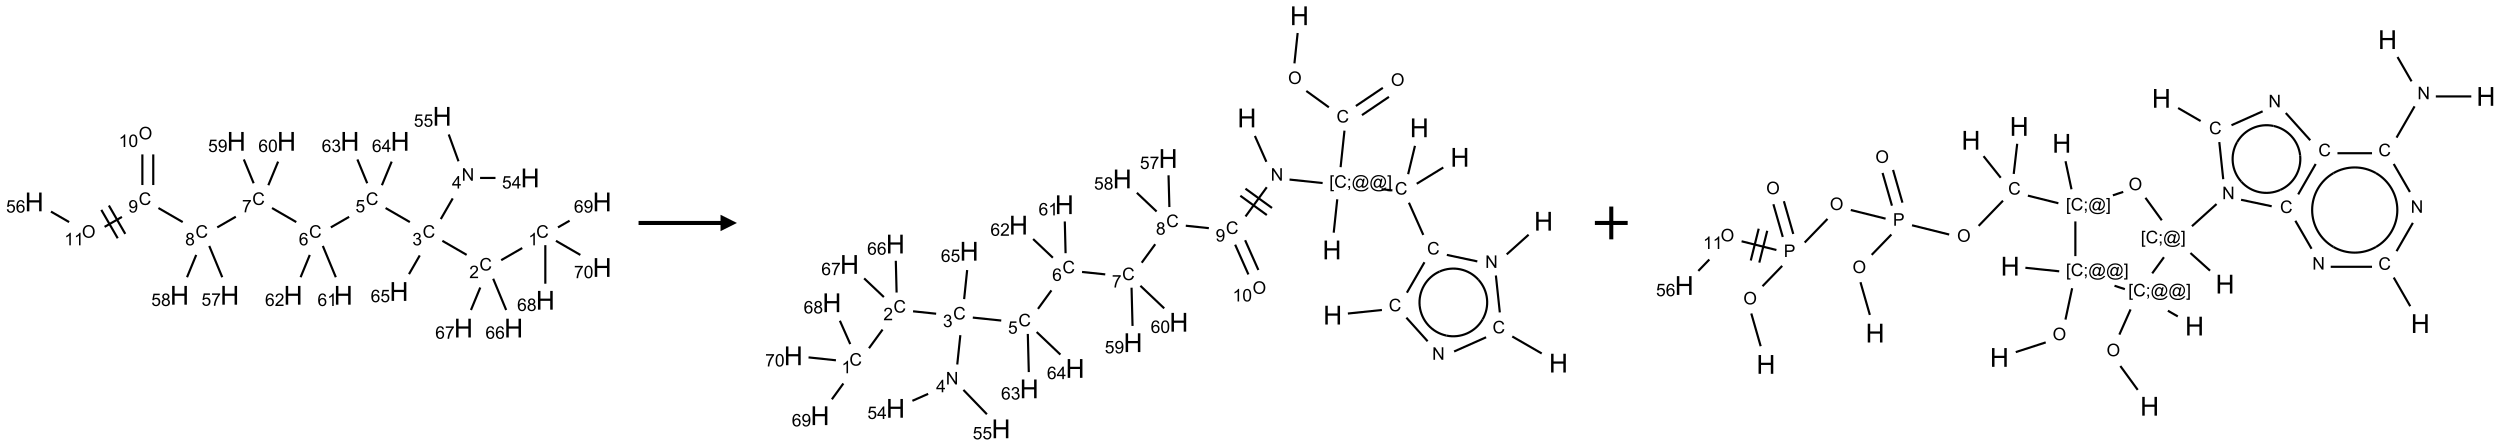 <?xml version="1.0" encoding="UTF-8"?>
<svg xmlns="http://www.w3.org/2000/svg" xmlns:xlink="http://www.w3.org/1999/xlink" width="1525" height="272" viewBox="0 0 1525 272">
<defs>
<g>
<g id="glyph-0-0">
<path d="M 1.332 0 L 1.332 -6.668 L 6.668 -6.668 L 6.668 0 Z M 1.5 -0.168 L 6.5 -0.168 L 6.5 -6.5 L 1.5 -6.5 Z M 1.5 -0.168 "/>
</g>
<g id="glyph-0-1">
<path d="M 6.27 -2.676 L 7.281 -2.422 C 7.07 -1.594 6.688 -0.961 6.137 -0.523 C 5.586 -0.086 4.914 0.129 4.121 0.129 C 3.297 0.129 2.629 -0.039 2.113 -0.371 C 1.598 -0.707 1.203 -1.191 0.934 -1.828 C 0.664 -2.465 0.531 -3.145 0.531 -3.875 C 0.531 -4.672 0.684 -5.363 0.988 -5.957 C 1.293 -6.547 1.723 -6.996 2.285 -7.305 C 2.844 -7.613 3.461 -7.766 4.137 -7.766 C 4.898 -7.766 5.543 -7.57 6.062 -7.184 C 6.582 -6.793 6.945 -6.246 7.152 -5.543 L 6.156 -5.309 C 5.98 -5.863 5.723 -6.266 5.387 -6.52 C 5.051 -6.773 4.625 -6.902 4.113 -6.902 C 3.527 -6.902 3.039 -6.762 2.645 -6.48 C 2.25 -6.199 1.973 -5.82 1.812 -5.348 C 1.652 -4.871 1.574 -4.383 1.574 -3.879 C 1.574 -3.23 1.668 -2.664 1.855 -2.18 C 2.047 -1.695 2.34 -1.332 2.738 -1.094 C 3.137 -0.855 3.57 -0.734 4.035 -0.734 C 4.602 -0.734 5.082 -0.898 5.473 -1.223 C 5.867 -1.551 6.133 -2.035 6.27 -2.676 Z M 6.27 -2.676 "/>
</g>
<g id="glyph-0-2">
<path d="M 3.973 0 L 3.035 0 L 3.035 -5.973 C 2.809 -5.758 2.516 -5.543 2.148 -5.328 C 1.781 -5.113 1.453 -4.953 1.16 -4.844 L 1.16 -5.75 C 1.684 -5.996 2.145 -6.297 2.535 -6.645 C 2.93 -6.996 3.207 -7.336 3.371 -7.668 L 3.973 -7.668 Z M 3.973 0 "/>
</g>
<g id="glyph-0-3">
<path d="M 5.371 -0.902 L 5.371 0 L 0.324 0 C 0.316 -0.227 0.352 -0.441 0.434 -0.652 C 0.562 -0.996 0.766 -1.332 1.051 -1.668 C 1.332 -2 1.742 -2.387 2.277 -2.824 C 3.105 -3.504 3.668 -4.043 3.957 -4.441 C 4.25 -4.84 4.395 -5.215 4.395 -5.566 C 4.395 -5.938 4.262 -6.254 3.996 -6.508 C 3.73 -6.762 3.387 -6.891 2.957 -6.891 C 2.508 -6.891 2.145 -6.754 1.875 -6.484 C 1.605 -6.215 1.469 -5.84 1.465 -5.359 L 0.5 -5.457 C 0.566 -6.176 0.812 -6.727 1.246 -7.102 C 1.676 -7.477 2.254 -7.668 2.98 -7.668 C 3.711 -7.668 4.293 -7.465 4.719 -7.059 C 5.145 -6.652 5.359 -6.148 5.359 -5.547 C 5.359 -5.242 5.297 -4.941 5.172 -4.645 C 5.047 -4.352 4.84 -4.039 4.551 -3.715 C 4.262 -3.387 3.777 -2.938 3.105 -2.371 C 2.543 -1.898 2.18 -1.578 2.02 -1.41 C 1.859 -1.242 1.73 -1.07 1.625 -0.902 Z M 5.371 -0.902 "/>
</g>
<g id="glyph-0-4">
<path d="M 0.449 -2.016 L 1.387 -2.141 C 1.492 -1.609 1.676 -1.227 1.934 -0.992 C 2.191 -0.758 2.508 -0.641 2.879 -0.641 C 3.32 -0.641 3.695 -0.793 3.996 -1.098 C 4.301 -1.402 4.453 -1.781 4.453 -2.234 C 4.453 -2.664 4.312 -3.02 4.031 -3.301 C 3.75 -3.578 3.391 -3.719 2.957 -3.719 C 2.781 -3.719 2.562 -3.684 2.297 -3.613 L 2.402 -4.438 C 2.465 -4.43 2.516 -4.426 2.551 -4.426 C 2.949 -4.426 3.312 -4.531 3.629 -4.738 C 3.949 -4.949 4.109 -5.27 4.109 -5.703 C 4.109 -6.047 3.992 -6.332 3.762 -6.559 C 3.527 -6.785 3.227 -6.895 2.859 -6.895 C 2.496 -6.895 2.191 -6.781 1.949 -6.551 C 1.707 -6.324 1.547 -5.98 1.48 -5.52 L 0.543 -5.688 C 0.656 -6.316 0.918 -6.805 1.324 -7.148 C 1.73 -7.492 2.234 -7.668 2.84 -7.668 C 3.254 -7.668 3.641 -7.578 3.988 -7.398 C 4.34 -7.219 4.609 -6.977 4.793 -6.668 C 4.98 -6.359 5.074 -6.031 5.074 -5.684 C 5.074 -5.352 4.984 -5.051 4.809 -4.781 C 4.629 -4.512 4.367 -4.297 4.02 -4.137 C 4.473 -4.031 4.824 -3.816 5.074 -3.488 C 5.324 -3.16 5.449 -2.75 5.449 -2.254 C 5.449 -1.59 5.203 -1.023 4.719 -0.559 C 4.234 -0.098 3.617 0.137 2.875 0.137 C 2.203 0.137 1.648 -0.062 1.207 -0.465 C 0.762 -0.863 0.512 -1.379 0.449 -2.016 Z M 0.449 -2.016 "/>
</g>
<g id="glyph-0-5">
<path d="M 0.812 0 L 0.812 -7.637 L 1.848 -7.637 L 5.859 -1.641 L 5.859 -7.637 L 6.828 -7.637 L 6.828 0 L 5.793 0 L 1.781 -6 L 1.781 0 Z M 0.812 0 "/>
</g>
<g id="glyph-0-6">
<path d="M 3.449 0 L 3.449 -1.828 L 0.137 -1.828 L 0.137 -2.688 L 3.621 -7.637 L 4.387 -7.637 L 4.387 -2.688 L 5.418 -2.688 L 5.418 -1.828 L 4.387 -1.828 L 4.387 0 Z M 3.449 -2.688 L 3.449 -6.129 L 1.059 -2.688 Z M 3.449 -2.688 "/>
</g>
<g id="glyph-0-7">
<path d="M 0.441 -2 L 1.426 -2.082 C 1.5 -1.605 1.668 -1.242 1.934 -1.004 C 2.199 -0.762 2.52 -0.641 2.895 -0.641 C 3.348 -0.641 3.73 -0.812 4.043 -1.152 C 4.355 -1.492 4.512 -1.941 4.512 -2.504 C 4.512 -3.039 4.359 -3.461 4.059 -3.77 C 3.758 -4.078 3.367 -4.234 2.879 -4.234 C 2.578 -4.234 2.305 -4.164 2.062 -4.027 C 1.82 -3.891 1.629 -3.715 1.488 -3.496 L 0.609 -3.609 L 1.348 -7.531 L 5.145 -7.531 L 5.145 -6.637 L 2.098 -6.637 L 1.688 -4.582 C 2.145 -4.902 2.625 -5.062 3.129 -5.062 C 3.797 -5.062 4.359 -4.832 4.816 -4.371 C 5.277 -3.91 5.504 -3.312 5.504 -2.59 C 5.504 -1.898 5.305 -1.301 4.902 -0.797 C 4.41 -0.18 3.742 0.129 2.895 0.129 C 2.199 0.129 1.633 -0.062 1.195 -0.453 C 0.758 -0.844 0.504 -1.359 0.441 -2 Z M 0.441 -2 "/>
</g>
<g id="glyph-0-8">
<path d="M 5.309 -5.766 L 4.375 -5.691 C 4.293 -6.059 4.172 -6.328 4.02 -6.496 C 3.766 -6.762 3.453 -6.895 3.082 -6.895 C 2.785 -6.895 2.523 -6.812 2.297 -6.645 C 2 -6.43 1.77 -6.117 1.598 -5.703 C 1.43 -5.289 1.34 -4.703 1.332 -3.938 C 1.559 -4.281 1.836 -4.535 2.16 -4.703 C 2.488 -4.871 2.828 -4.953 3.188 -4.953 C 3.812 -4.953 4.344 -4.723 4.785 -4.262 C 5.223 -3.801 5.441 -3.207 5.441 -2.48 C 5.441 -2 5.34 -1.555 5.133 -1.145 C 4.926 -0.73 4.641 -0.418 4.281 -0.199 C 3.922 0.02 3.512 0.129 3.051 0.129 C 2.27 0.129 1.633 -0.156 1.141 -0.73 C 0.648 -1.305 0.402 -2.254 0.402 -3.574 C 0.402 -5.051 0.672 -6.121 1.219 -6.793 C 1.695 -7.375 2.336 -7.668 3.141 -7.668 C 3.742 -7.668 4.234 -7.5 4.617 -7.16 C 5 -6.824 5.23 -6.359 5.309 -5.766 Z M 1.48 -2.473 C 1.48 -2.152 1.547 -1.844 1.684 -1.547 C 1.82 -1.25 2.016 -1.027 2.262 -0.871 C 2.508 -0.719 2.766 -0.641 3.035 -0.641 C 3.434 -0.641 3.773 -0.801 4.059 -1.121 C 4.344 -1.441 4.484 -1.875 4.484 -2.422 C 4.484 -2.949 4.344 -3.367 4.062 -3.668 C 3.781 -3.973 3.426 -4.125 3 -4.125 C 2.578 -4.125 2.219 -3.973 1.922 -3.668 C 1.625 -3.363 1.48 -2.969 1.48 -2.473 Z M 1.48 -2.473 "/>
</g>
<g id="glyph-0-9">
<path d="M 0.504 -6.637 L 0.504 -7.535 L 5.449 -7.535 L 5.449 -6.809 C 4.961 -6.289 4.48 -5.602 4.004 -4.746 C 3.527 -3.887 3.156 -3.004 2.895 -2.098 C 2.707 -1.461 2.59 -0.762 2.535 0 L 1.574 0 C 1.582 -0.602 1.703 -1.328 1.926 -2.176 C 2.152 -3.027 2.477 -3.848 2.898 -4.637 C 3.32 -5.426 3.77 -6.094 4.246 -6.637 Z M 0.504 -6.637 "/>
</g>
<g id="glyph-0-10">
<path d="M 1.887 -4.141 C 1.496 -4.281 1.207 -4.484 1.02 -4.75 C 0.832 -5.016 0.738 -5.328 0.738 -5.699 C 0.738 -6.254 0.938 -6.719 1.34 -7.098 C 1.738 -7.477 2.27 -7.668 2.934 -7.668 C 3.598 -7.668 4.137 -7.473 4.543 -7.086 C 4.949 -6.699 5.152 -6.227 5.152 -5.672 C 5.152 -5.316 5.059 -5.008 4.871 -4.746 C 4.688 -4.484 4.406 -4.281 4.027 -4.141 C 4.496 -3.988 4.852 -3.742 5.098 -3.402 C 5.34 -3.062 5.465 -2.656 5.465 -2.184 C 5.465 -1.531 5.234 -0.98 4.77 -0.535 C 4.309 -0.09 3.703 0.129 2.949 0.129 C 2.195 0.129 1.586 -0.094 1.125 -0.539 C 0.664 -0.984 0.434 -1.543 0.434 -2.207 C 0.434 -2.703 0.559 -3.121 0.809 -3.457 C 1.062 -3.793 1.422 -4.02 1.887 -4.141 Z M 1.699 -5.73 C 1.699 -5.367 1.812 -5.074 2.047 -4.844 C 2.281 -4.613 2.582 -4.5 2.953 -4.5 C 3.312 -4.5 3.609 -4.613 3.84 -4.84 C 4.07 -5.066 4.188 -5.348 4.188 -5.676 C 4.188 -6.02 4.07 -6.309 3.832 -6.543 C 3.594 -6.777 3.297 -6.895 2.941 -6.895 C 2.586 -6.895 2.289 -6.781 2.051 -6.551 C 1.816 -6.324 1.699 -6.047 1.699 -5.73 Z M 1.395 -2.203 C 1.395 -1.938 1.461 -1.676 1.586 -1.426 C 1.711 -1.176 1.902 -0.984 2.152 -0.848 C 2.402 -0.711 2.672 -0.641 2.957 -0.641 C 3.406 -0.641 3.777 -0.785 4.066 -1.074 C 4.359 -1.363 4.504 -1.727 4.504 -2.172 C 4.504 -2.625 4.355 -2.996 4.055 -3.293 C 3.754 -3.586 3.379 -3.734 2.926 -3.734 C 2.484 -3.734 2.121 -3.59 1.832 -3.297 C 1.543 -3.004 1.395 -2.641 1.395 -2.203 Z M 1.395 -2.203 "/>
</g>
<g id="glyph-0-11">
<path d="M 0.582 -1.766 L 1.484 -1.848 C 1.562 -1.426 1.707 -1.117 1.922 -0.926 C 2.137 -0.734 2.414 -0.641 2.75 -0.641 C 3.039 -0.641 3.289 -0.707 3.508 -0.84 C 3.727 -0.973 3.902 -1.148 4.043 -1.367 C 4.18 -1.586 4.297 -1.887 4.391 -2.262 C 4.484 -2.637 4.531 -3.016 4.531 -3.406 C 4.531 -3.449 4.531 -3.512 4.527 -3.594 C 4.34 -3.297 4.082 -3.055 3.758 -2.867 C 3.434 -2.68 3.082 -2.59 2.703 -2.59 C 2.07 -2.59 1.535 -2.816 1.098 -3.277 C 0.66 -3.734 0.441 -4.34 0.441 -5.09 C 0.441 -5.863 0.672 -6.484 1.129 -6.957 C 1.586 -7.43 2.156 -7.668 2.844 -7.668 C 3.34 -7.668 3.793 -7.531 4.207 -7.266 C 4.617 -7 4.93 -6.617 5.145 -6.121 C 5.355 -5.629 5.465 -4.91 5.465 -3.973 C 5.465 -2.996 5.359 -2.223 5.145 -1.645 C 4.934 -1.066 4.617 -0.625 4.199 -0.324 C 3.781 -0.02 3.293 0.129 2.73 0.129 C 2.133 0.129 1.645 -0.035 1.266 -0.367 C 0.887 -0.699 0.66 -1.164 0.582 -1.766 Z M 4.422 -5.137 C 4.422 -5.676 4.277 -6.102 3.992 -6.418 C 3.707 -6.734 3.359 -6.891 2.957 -6.891 C 2.543 -6.891 2.18 -6.719 1.871 -6.379 C 1.562 -6.039 1.406 -5.598 1.406 -5.059 C 1.406 -4.57 1.555 -4.176 1.848 -3.871 C 2.141 -3.566 2.5 -3.418 2.934 -3.418 C 3.367 -3.418 3.723 -3.57 4.004 -3.871 C 4.281 -4.176 4.422 -4.598 4.422 -5.137 Z M 4.422 -5.137 "/>
</g>
<g id="glyph-0-12">
<path d="M 0.516 -3.719 C 0.516 -4.984 0.855 -5.977 1.535 -6.695 C 2.215 -7.414 3.094 -7.77 4.172 -7.77 C 4.875 -7.77 5.512 -7.602 6.078 -7.266 C 6.645 -6.93 7.074 -6.461 7.371 -5.855 C 7.668 -5.254 7.816 -4.57 7.816 -3.809 C 7.816 -3.035 7.66 -2.34 7.348 -1.73 C 7.035 -1.117 6.594 -0.656 6.02 -0.34 C 5.449 -0.027 4.828 0.129 4.168 0.129 C 3.449 0.129 2.805 -0.043 2.238 -0.391 C 1.672 -0.738 1.246 -1.211 0.953 -1.812 C 0.66 -2.414 0.516 -3.047 0.516 -3.719 Z M 1.559 -3.703 C 1.559 -2.781 1.805 -2.059 2.301 -1.527 C 2.793 -1 3.414 -0.734 4.16 -0.734 C 4.922 -0.734 5.547 -1 6.039 -1.535 C 6.531 -2.07 6.777 -2.828 6.777 -3.812 C 6.777 -4.434 6.672 -4.977 6.461 -5.441 C 6.25 -5.902 5.945 -6.262 5.539 -6.52 C 5.133 -6.773 4.68 -6.902 4.176 -6.902 C 3.461 -6.902 2.848 -6.656 2.332 -6.164 C 1.816 -5.672 1.559 -4.852 1.559 -3.703 Z M 1.559 -3.703 "/>
</g>
<g id="glyph-0-13">
<path d="M 0.441 -3.766 C 0.441 -4.668 0.535 -5.395 0.723 -5.945 C 0.906 -6.496 1.184 -6.922 1.551 -7.219 C 1.918 -7.516 2.375 -7.668 2.934 -7.668 C 3.344 -7.668 3.703 -7.586 4.012 -7.418 C 4.32 -7.254 4.574 -7.016 4.777 -6.707 C 4.977 -6.395 5.137 -6.016 5.25 -5.57 C 5.363 -5.125 5.422 -4.523 5.422 -3.766 C 5.422 -2.871 5.328 -2.148 5.145 -1.598 C 4.961 -1.047 4.688 -0.621 4.32 -0.32 C 3.953 -0.02 3.492 0.129 2.934 0.129 C 2.195 0.129 1.617 -0.133 1.199 -0.66 C 0.695 -1.297 0.441 -2.332 0.441 -3.766 Z M 1.406 -3.766 C 1.406 -2.512 1.555 -1.68 1.848 -1.262 C 2.141 -0.848 2.5 -0.641 2.934 -0.641 C 3.363 -0.641 3.727 -0.848 4.02 -1.266 C 4.312 -1.684 4.457 -2.516 4.457 -3.766 C 4.457 -5.023 4.312 -5.859 4.02 -6.27 C 3.727 -6.684 3.359 -6.891 2.922 -6.891 C 2.492 -6.891 2.148 -6.707 1.891 -6.344 C 1.566 -5.879 1.406 -5.02 1.406 -3.766 Z M 1.406 -3.766 "/>
</g>
<g id="glyph-0-14">
<path d="M 0.723 2.121 L 0.723 -7.637 L 2.793 -7.637 L 2.793 -6.859 L 1.66 -6.859 L 1.66 1.344 L 2.793 1.344 L 2.793 2.121 Z M 0.723 2.121 "/>
</g>
<g id="glyph-0-15">
<path d="M 0.949 -4.465 L 0.949 -5.531 L 2.016 -5.531 L 2.016 -4.465 Z M 0.949 0 L 0.949 -1.066 L 2.016 -1.066 L 2.016 0 C 2.016 0.391 1.945 0.711 1.809 0.949 C 1.668 1.191 1.449 1.379 1.145 1.512 L 0.887 1.109 C 1.082 1.023 1.23 0.895 1.324 0.727 C 1.418 0.559 1.469 0.316 1.48 0 Z M 0.949 0 "/>
</g>
<g id="glyph-0-16">
<path d="M 6.047 -0.848 C 5.82 -0.59 5.57 -0.379 5.289 -0.223 C 5.008 -0.062 4.73 0.016 4.449 0.016 C 4.141 0.016 3.84 -0.074 3.547 -0.254 C 3.254 -0.434 3.02 -0.715 2.836 -1.09 C 2.652 -1.465 2.562 -1.875 2.562 -2.324 C 2.562 -2.875 2.703 -3.43 2.988 -3.98 C 3.27 -4.535 3.621 -4.953 4.043 -5.23 C 4.461 -5.508 4.871 -5.645 5.266 -5.645 C 5.566 -5.645 5.855 -5.566 6.129 -5.41 C 6.402 -5.25 6.641 -5.012 6.84 -4.688 L 7.016 -5.496 L 7.949 -5.496 L 7.199 -2 C 7.094 -1.516 7.043 -1.246 7.043 -1.191 C 7.043 -1.098 7.078 -1.02 7.148 -0.949 C 7.219 -0.883 7.305 -0.848 7.406 -0.848 C 7.59 -0.848 7.832 -0.953 8.129 -1.168 C 8.527 -1.445 8.84 -1.816 9.07 -2.285 C 9.301 -2.75 9.418 -3.234 9.418 -3.73 C 9.418 -4.309 9.27 -4.852 8.973 -5.355 C 8.676 -5.859 8.23 -6.262 7.645 -6.562 C 7.055 -6.863 6.406 -7.016 5.691 -7.016 C 4.879 -7.016 4.137 -6.824 3.465 -6.445 C 2.793 -6.066 2.273 -5.52 1.902 -4.809 C 1.535 -4.098 1.348 -3.34 1.348 -2.527 C 1.348 -1.676 1.535 -0.941 1.902 -0.328 C 2.273 0.285 2.809 0.742 3.508 1.035 C 4.207 1.328 4.984 1.473 5.832 1.473 C 6.742 1.473 7.504 1.32 8.121 1.016 C 8.734 0.711 9.195 0.34 9.5 -0.098 L 10.441 -0.098 C 10.266 0.266 9.961 0.637 9.531 1.016 C 9.102 1.395 8.59 1.695 7.996 1.914 C 7.402 2.133 6.688 2.246 5.848 2.246 C 5.078 2.246 4.367 2.145 3.715 1.949 C 3.066 1.75 2.512 1.453 2.051 1.055 C 1.594 0.656 1.25 0.199 1.016 -0.316 C 0.723 -0.973 0.578 -1.684 0.578 -2.441 C 0.578 -3.289 0.75 -4.098 1.098 -4.863 C 1.523 -5.805 2.125 -6.527 2.902 -7.027 C 3.684 -7.527 4.629 -7.777 5.738 -7.777 C 6.602 -7.777 7.375 -7.602 8.059 -7.246 C 8.746 -6.895 9.285 -6.371 9.684 -5.672 C 10.02 -5.07 10.188 -4.418 10.188 -3.715 C 10.188 -2.707 9.832 -1.812 9.125 -1.031 C 8.492 -0.328 7.801 0.02 7.051 0.02 C 6.812 0.02 6.617 -0.016 6.473 -0.09 C 6.324 -0.16 6.215 -0.266 6.145 -0.402 C 6.102 -0.488 6.066 -0.637 6.047 -0.848 Z M 3.527 -2.262 C 3.527 -1.785 3.641 -1.414 3.863 -1.152 C 4.09 -0.887 4.348 -0.754 4.641 -0.754 C 4.836 -0.754 5.039 -0.812 5.254 -0.93 C 5.469 -1.047 5.676 -1.219 5.871 -1.449 C 6.066 -1.676 6.23 -1.969 6.355 -2.32 C 6.48 -2.672 6.543 -3.027 6.543 -3.379 C 6.543 -3.852 6.426 -4.219 6.191 -4.48 C 5.957 -4.738 5.672 -4.871 5.332 -4.871 C 5.109 -4.871 4.902 -4.812 4.707 -4.699 C 4.512 -4.586 4.32 -4.406 4.137 -4.156 C 3.953 -3.906 3.805 -3.602 3.691 -3.246 C 3.582 -2.887 3.527 -2.559 3.527 -2.262 Z M 3.527 -2.262 "/>
</g>
<g id="glyph-0-17">
<path d="M 2.27 2.121 L 0.203 2.121 L 0.203 1.344 L 1.332 1.344 L 1.332 -6.859 L 0.203 -6.859 L 0.203 -7.637 L 2.27 -7.637 Z M 2.27 2.121 "/>
</g>
<g id="glyph-0-18">
<path d="M 0.824 0 L 0.824 -7.637 L 3.703 -7.637 C 4.211 -7.637 4.598 -7.609 4.863 -7.562 C 5.238 -7.5 5.555 -7.383 5.809 -7.207 C 6.062 -7.031 6.266 -6.785 6.418 -6.469 C 6.574 -6.152 6.652 -5.805 6.652 -5.426 C 6.652 -4.777 6.445 -4.227 6.031 -3.777 C 5.617 -3.328 4.871 -3.105 3.793 -3.105 L 1.832 -3.105 L 1.832 0 Z M 1.832 -4.004 L 3.809 -4.004 C 4.461 -4.004 4.922 -4.125 5.199 -4.371 C 5.473 -4.613 5.609 -4.953 5.609 -5.395 C 5.609 -5.715 5.527 -5.988 5.367 -6.215 C 5.207 -6.441 4.992 -6.594 4.73 -6.668 C 4.559 -6.711 4.246 -6.734 3.785 -6.734 L 1.832 -6.734 Z M 1.832 -4.004 "/>
</g>
<g id="glyph-1-0">
<path d="M 2 0 L 2 -10 L 10 -10 L 10 0 Z M 2.25 -0.25 L 9.75 -0.25 L 9.75 -9.75 L 2.25 -9.75 Z M 2.25 -0.25 "/>
</g>
<g id="glyph-1-1">
<path d="M 1.281 0 L 1.281 -11.453 L 2.797 -11.453 L 2.797 -6.75 L 8.75 -6.75 L 8.75 -11.453 L 10.266 -11.453 L 10.266 0 L 8.75 0 L 8.75 -5.398 L 2.797 -5.398 L 2.797 0 Z M 1.281 0 "/>
</g>
</g>
</defs>
<path fill="none" stroke-width="0.033" stroke-linecap="butt" stroke-linejoin="miter" stroke="rgb(0%, 0%, 0%)" stroke-opacity="1" stroke-miterlimit="10" d="M 7.442 2.009 L 7.121 2.194 " transform="matrix(40, 0, 0, 40, 20.887, 70.947)"/>
<path fill="none" stroke-width="0.033" stroke-linecap="butt" stroke-linejoin="miter" stroke="rgb(0%, 0%, 0%)" stroke-opacity="1" stroke-miterlimit="10" d="M 6.594 2.113 L 6.224 1.899 " transform="matrix(40, 0, 0, 40, 20.887, 70.947)"/>
<path fill="none" stroke-width="0.033" stroke-linecap="butt" stroke-linejoin="miter" stroke="rgb(0%, 0%, 0%)" stroke-opacity="1" stroke-miterlimit="10" d="M 6.2 1.567 L 6.382 1.252 " transform="matrix(40, 0, 0, 40, 20.887, 70.947)"/>
<path fill="none" stroke-width="0.033" stroke-linecap="butt" stroke-linejoin="miter" stroke="rgb(0%, 0%, 0%)" stroke-opacity="1" stroke-miterlimit="10" d="M 6.799 0.94 L 7.034 0.94 " transform="matrix(40, 0, 0, 40, 20.887, 70.947)"/>
<path fill="none" stroke-width="0.033" stroke-linecap="butt" stroke-linejoin="miter" stroke="rgb(0%, 0%, 0%)" stroke-opacity="1" stroke-miterlimit="10" d="M 6.47 0.686 L 6.321 0.277 " transform="matrix(40, 0, 0, 40, 20.887, 70.947)"/>
<path fill="none" stroke-width="0.033" stroke-linecap="butt" stroke-linejoin="miter" stroke="rgb(0%, 0%, 0%)" stroke-opacity="1" stroke-miterlimit="10" d="M 5.728 1.613 L 5.358 1.399 " transform="matrix(40, 0, 0, 40, 20.887, 70.947)"/>
<path fill="none" stroke-width="0.033" stroke-linecap="butt" stroke-linejoin="miter" stroke="rgb(0%, 0%, 0%)" stroke-opacity="1" stroke-miterlimit="10" d="M 4.802 1.533 L 4.523 1.694 " transform="matrix(40, 0, 0, 40, 20.887, 70.947)"/>
<path fill="none" stroke-width="0.033" stroke-linecap="butt" stroke-linejoin="miter" stroke="rgb(0%, 0%, 0%)" stroke-opacity="1" stroke-miterlimit="10" d="M 3.996 1.613 L 3.626 1.399 " transform="matrix(40, 0, 0, 40, 20.887, 70.947)"/>
<path fill="none" stroke-width="0.033" stroke-linecap="butt" stroke-linejoin="miter" stroke="rgb(0%, 0%, 0%)" stroke-opacity="1" stroke-miterlimit="10" d="M 3.074 1.531 L 2.791 1.694 " transform="matrix(40, 0, 0, 40, 20.887, 70.947)"/>
<path fill="none" stroke-width="0.033" stroke-linecap="butt" stroke-linejoin="miter" stroke="rgb(0%, 0%, 0%)" stroke-opacity="1" stroke-miterlimit="10" d="M 2.264 1.613 L 1.894 1.399 " transform="matrix(40, 0, 0, 40, 20.887, 70.947)"/>
<path fill="none" stroke-width="0.033" stroke-linecap="butt" stroke-linejoin="miter" stroke="rgb(0%, 0%, 0%)" stroke-opacity="1" stroke-miterlimit="10" d="M 1.815 1.048 L 1.815 0.581 " transform="matrix(40, 0, 0, 40, 20.887, 70.947)"/>
<path fill="none" stroke-width="0.033" stroke-linecap="butt" stroke-linejoin="miter" stroke="rgb(0%, 0%, 0%)" stroke-opacity="1" stroke-miterlimit="10" d="M 1.649 1.048 L 1.649 0.581 " transform="matrix(40, 0, 0, 40, 20.887, 70.947)"/>
<path fill="none" stroke-width="0.033" stroke-linecap="butt" stroke-linejoin="miter" stroke="rgb(0%, 0%, 0%)" stroke-opacity="1" stroke-miterlimit="10" d="M 1.337 1.534 L 1.073 1.686 " transform="matrix(40, 0, 0, 40, 20.887, 70.947)"/>
<path fill="none" stroke-width="0.033" stroke-linecap="butt" stroke-linejoin="miter" stroke="rgb(0%, 0%, 0%)" stroke-opacity="1" stroke-miterlimit="10" d="M 1.023 1.427 L 1.273 1.86 " transform="matrix(40, 0, 0, 40, 20.887, 70.947)"/>
<path fill="none" stroke-width="0.033" stroke-linecap="butt" stroke-linejoin="miter" stroke="rgb(0%, 0%, 0%)" stroke-opacity="1" stroke-miterlimit="10" d="M 1.138 1.36 L 1.388 1.793 " transform="matrix(40, 0, 0, 40, 20.887, 70.947)"/>
<path fill="none" stroke-width="0.033" stroke-linecap="butt" stroke-linejoin="miter" stroke="rgb(0%, 0%, 0%)" stroke-opacity="1" stroke-miterlimit="10" d="M 0.532 1.613 L 0.255 1.453 " transform="matrix(40, 0, 0, 40, 20.887, 70.947)"/>
<path fill="none" stroke-width="0.033" stroke-linecap="butt" stroke-linejoin="miter" stroke="rgb(0%, 0%, 0%)" stroke-opacity="1" stroke-miterlimit="10" d="M 2.669 1.977 L 2.867 2.454 " transform="matrix(40, 0, 0, 40, 20.887, 70.947)"/>
<path fill="none" stroke-width="0.033" stroke-linecap="butt" stroke-linejoin="miter" stroke="rgb(0%, 0%, 0%)" stroke-opacity="1" stroke-miterlimit="10" d="M 2.47 2.114 L 2.33 2.454 " transform="matrix(40, 0, 0, 40, 20.887, 70.947)"/>
<path fill="none" stroke-width="0.033" stroke-linecap="butt" stroke-linejoin="miter" stroke="rgb(0%, 0%, 0%)" stroke-opacity="1" stroke-miterlimit="10" d="M 3.346 1.021 L 3.196 0.658 " transform="matrix(40, 0, 0, 40, 20.887, 70.947)"/>
<path fill="none" stroke-width="0.033" stroke-linecap="butt" stroke-linejoin="miter" stroke="rgb(0%, 0%, 0%)" stroke-opacity="1" stroke-miterlimit="10" d="M 3.57 1.051 L 3.719 0.691 " transform="matrix(40, 0, 0, 40, 20.887, 70.947)"/>
<path fill="none" stroke-width="0.033" stroke-linecap="butt" stroke-linejoin="miter" stroke="rgb(0%, 0%, 0%)" stroke-opacity="1" stroke-miterlimit="10" d="M 4.401 1.977 L 4.599 2.454 " transform="matrix(40, 0, 0, 40, 20.887, 70.947)"/>
<path fill="none" stroke-width="0.033" stroke-linecap="butt" stroke-linejoin="miter" stroke="rgb(0%, 0%, 0%)" stroke-opacity="1" stroke-miterlimit="10" d="M 4.202 2.114 L 4.062 2.454 " transform="matrix(40, 0, 0, 40, 20.887, 70.947)"/>
<path fill="none" stroke-width="0.033" stroke-linecap="butt" stroke-linejoin="miter" stroke="rgb(0%, 0%, 0%)" stroke-opacity="1" stroke-miterlimit="10" d="M 5.078 1.021 L 4.928 0.658 " transform="matrix(40, 0, 0, 40, 20.887, 70.947)"/>
<path fill="none" stroke-width="0.033" stroke-linecap="butt" stroke-linejoin="miter" stroke="rgb(0%, 0%, 0%)" stroke-opacity="1" stroke-miterlimit="10" d="M 5.302 1.051 L 5.451 0.691 " transform="matrix(40, 0, 0, 40, 20.887, 70.947)"/>
<path fill="none" stroke-width="0.033" stroke-linecap="butt" stroke-linejoin="miter" stroke="rgb(0%, 0%, 0%)" stroke-opacity="1" stroke-miterlimit="10" d="M 5.879 2.122 L 5.715 2.407 " transform="matrix(40, 0, 0, 40, 20.887, 70.947)"/>
<path fill="none" stroke-width="0.033" stroke-linecap="butt" stroke-linejoin="miter" stroke="rgb(0%, 0%, 0%)" stroke-opacity="1" stroke-miterlimit="10" d="M 6.999 2.477 L 7.197 2.954 " transform="matrix(40, 0, 0, 40, 20.887, 70.947)"/>
<path fill="none" stroke-width="0.033" stroke-linecap="butt" stroke-linejoin="miter" stroke="rgb(0%, 0%, 0%)" stroke-opacity="1" stroke-miterlimit="10" d="M 6.802 2.611 L 6.66 2.954 " transform="matrix(40, 0, 0, 40, 20.887, 70.947)"/>
<path fill="none" stroke-width="0.033" stroke-linecap="butt" stroke-linejoin="miter" stroke="rgb(0%, 0%, 0%)" stroke-opacity="1" stroke-miterlimit="10" d="M 7.794 1.965 L 7.794 2.553 " transform="matrix(40, 0, 0, 40, 20.887, 70.947)"/>
<path fill="none" stroke-width="0.033" stroke-linecap="butt" stroke-linejoin="miter" stroke="rgb(0%, 0%, 0%)" stroke-opacity="1" stroke-miterlimit="10" d="M 7.987 1.694 L 8.164 1.592 " transform="matrix(40, 0, 0, 40, 20.887, 70.947)"/>
<path fill="none" stroke-width="0.033" stroke-linecap="butt" stroke-linejoin="miter" stroke="rgb(0%, 0%, 0%)" stroke-opacity="1" stroke-miterlimit="10" d="M 7.956 1.899 L 8.328 2.114 " transform="matrix(40, 0, 0, 40, 20.887, 70.947)"/>
<g fill="rgb(0%, 0%, 0%)" fill-opacity="1">
<use xlink:href="#glyph-0-1" x="327.062" y="145.02"/>
</g>
<g fill="rgb(0%, 0%, 0%)" fill-opacity="1">
<use xlink:href="#glyph-0-2" x="322.285" y="149.656"/>
</g>
<g fill="rgb(0%, 0%, 0%)" fill-opacity="1">
<use xlink:href="#glyph-0-1" x="292.422" y="165.02"/>
</g>
<g fill="rgb(0%, 0%, 0%)" fill-opacity="1">
<use xlink:href="#glyph-0-3" x="286.25" y="169.656"/>
</g>
<g fill="rgb(0%, 0%, 0%)" fill-opacity="1">
<use xlink:href="#glyph-0-1" x="257.781" y="145.02"/>
</g>
<g fill="rgb(0%, 0%, 0%)" fill-opacity="1">
<use xlink:href="#glyph-0-4" x="251.531" y="149.656"/>
</g>
<g fill="rgb(0%, 0%, 0%)" fill-opacity="1">
<use xlink:href="#glyph-0-5" x="281.609" y="110.246"/>
</g>
<g fill="rgb(0%, 0%, 0%)" fill-opacity="1">
<use xlink:href="#glyph-0-6" x="275.672" y="114.984"/>
</g>
<g fill="rgb(0%, 0%, 0%)" fill-opacity="1">
<use xlink:href="#glyph-1-1" x="317.602" y="114.262"/>
</g>
<g fill="rgb(0%, 0%, 0%)" fill-opacity="1">
<use xlink:href="#glyph-0-7" x="306.199" y="115.023"/>
<use xlink:href="#glyph-0-6" x="312.132" y="115.023"/>
</g>
<g fill="rgb(0%, 0%, 0%)" fill-opacity="1">
<use xlink:href="#glyph-1-1" x="263.922" y="76.676"/>
</g>
<g fill="rgb(0%, 0%, 0%)" fill-opacity="1">
<use xlink:href="#glyph-0-7" x="252.43" y="77.336"/>
<use xlink:href="#glyph-0-7" x="258.362" y="77.336"/>
</g>
<g fill="rgb(0%, 0%, 0%)" fill-opacity="1">
<use xlink:href="#glyph-0-1" x="223.141" y="125.02"/>
</g>
<g fill="rgb(0%, 0%, 0%)" fill-opacity="1">
<use xlink:href="#glyph-0-7" x="216.832" y="129.523"/>
</g>
<g fill="rgb(0%, 0%, 0%)" fill-opacity="1">
<use xlink:href="#glyph-0-1" x="188.5" y="145.02"/>
</g>
<g fill="rgb(0%, 0%, 0%)" fill-opacity="1">
<use xlink:href="#glyph-0-8" x="182.254" y="149.656"/>
</g>
<g fill="rgb(0%, 0%, 0%)" fill-opacity="1">
<use xlink:href="#glyph-0-1" x="153.859" y="125.02"/>
</g>
<g fill="rgb(0%, 0%, 0%)" fill-opacity="1">
<use xlink:href="#glyph-0-9" x="147.605" y="129.527"/>
</g>
<g fill="rgb(0%, 0%, 0%)" fill-opacity="1">
<use xlink:href="#glyph-0-1" x="119.219" y="145.02"/>
</g>
<g fill="rgb(0%, 0%, 0%)" fill-opacity="1">
<use xlink:href="#glyph-0-10" x="112.949" y="149.656"/>
</g>
<g fill="rgb(0%, 0%, 0%)" fill-opacity="1">
<use xlink:href="#glyph-0-1" x="84.574" y="125.02"/>
</g>
<g fill="rgb(0%, 0%, 0%)" fill-opacity="1">
<use xlink:href="#glyph-0-11" x="78.309" y="129.656"/>
</g>
<g fill="rgb(0%, 0%, 0%)" fill-opacity="1">
<use xlink:href="#glyph-0-12" x="84.59" y="85.023"/>
</g>
<g fill="rgb(0%, 0%, 0%)" fill-opacity="1">
<use xlink:href="#glyph-0-2" x="72.418" y="89.656"/>
<use xlink:href="#glyph-0-13" x="78.35" y="89.656"/>
</g>
<g fill="rgb(0%, 0%, 0%)" fill-opacity="1">
<use xlink:href="#glyph-0-12" x="49.949" y="145.023"/>
</g>
<g fill="rgb(0%, 0%, 0%)" fill-opacity="1">
<use xlink:href="#glyph-0-2" x="39.223" y="149.656"/>
<use xlink:href="#glyph-0-2" x="45.155" y="149.656"/>
</g>
<g fill="rgb(0%, 0%, 0%)" fill-opacity="1">
<use xlink:href="#glyph-1-1" x="15.113" y="128.902"/>
</g>
<g fill="rgb(0%, 0%, 0%)" fill-opacity="1">
<use xlink:href="#glyph-0-7" x="3.684" y="129.695"/>
<use xlink:href="#glyph-0-8" x="9.616" y="129.695"/>
</g>
<g fill="rgb(0%, 0%, 0%)" fill-opacity="1">
<use xlink:href="#glyph-1-1" x="134.344" y="185.859"/>
</g>
<g fill="rgb(0%, 0%, 0%)" fill-opacity="1">
<use xlink:href="#glyph-0-7" x="122.91" y="186.523"/>
<use xlink:href="#glyph-0-9" x="128.842" y="186.523"/>
</g>
<g fill="rgb(0%, 0%, 0%)" fill-opacity="1">
<use xlink:href="#glyph-1-1" x="103.73" y="185.859"/>
</g>
<g fill="rgb(0%, 0%, 0%)" fill-opacity="1">
<use xlink:href="#glyph-0-7" x="92.281" y="186.652"/>
<use xlink:href="#glyph-0-10" x="98.214" y="186.652"/>
</g>
<g fill="rgb(0%, 0%, 0%)" fill-opacity="1">
<use xlink:href="#glyph-1-1" x="138.371" y="91.949"/>
</g>
<g fill="rgb(0%, 0%, 0%)" fill-opacity="1">
<use xlink:href="#glyph-0-7" x="126.922" y="92.742"/>
<use xlink:href="#glyph-0-11" x="132.854" y="92.742"/>
</g>
<g fill="rgb(0%, 0%, 0%)" fill-opacity="1">
<use xlink:href="#glyph-1-1" x="168.984" y="91.949"/>
</g>
<g fill="rgb(0%, 0%, 0%)" fill-opacity="1">
<use xlink:href="#glyph-0-8" x="157.578" y="92.742"/>
<use xlink:href="#glyph-0-13" x="163.51" y="92.742"/>
</g>
<g fill="rgb(0%, 0%, 0%)" fill-opacity="1">
<use xlink:href="#glyph-1-1" x="203.625" y="185.859"/>
</g>
<g fill="rgb(0%, 0%, 0%)" fill-opacity="1">
<use xlink:href="#glyph-0-8" x="193.668" y="186.652"/>
<use xlink:href="#glyph-0-2" x="199.6" y="186.652"/>
</g>
<g fill="rgb(0%, 0%, 0%)" fill-opacity="1">
<use xlink:href="#glyph-1-1" x="173.012" y="185.859"/>
</g>
<g fill="rgb(0%, 0%, 0%)" fill-opacity="1">
<use xlink:href="#glyph-0-8" x="161.656" y="186.652"/>
<use xlink:href="#glyph-0-3" x="167.589" y="186.652"/>
</g>
<g fill="rgb(0%, 0%, 0%)" fill-opacity="1">
<use xlink:href="#glyph-1-1" x="207.652" y="91.949"/>
</g>
<g fill="rgb(0%, 0%, 0%)" fill-opacity="1">
<use xlink:href="#glyph-0-8" x="196.219" y="92.742"/>
<use xlink:href="#glyph-0-4" x="202.151" y="92.742"/>
</g>
<g fill="rgb(0%, 0%, 0%)" fill-opacity="1">
<use xlink:href="#glyph-1-1" x="238.27" y="91.949"/>
</g>
<g fill="rgb(0%, 0%, 0%)" fill-opacity="1">
<use xlink:href="#glyph-0-8" x="226.867" y="92.742"/>
<use xlink:href="#glyph-0-6" x="232.799" y="92.742"/>
</g>
<g fill="rgb(0%, 0%, 0%)" fill-opacity="1">
<use xlink:href="#glyph-1-1" x="237.602" y="183.543"/>
</g>
<g fill="rgb(0%, 0%, 0%)" fill-opacity="1">
<use xlink:href="#glyph-0-8" x="226.109" y="184.336"/>
<use xlink:href="#glyph-0-7" x="232.042" y="184.336"/>
</g>
<g fill="rgb(0%, 0%, 0%)" fill-opacity="1">
<use xlink:href="#glyph-1-1" x="307.551" y="205.859"/>
</g>
<g fill="rgb(0%, 0%, 0%)" fill-opacity="1">
<use xlink:href="#glyph-0-8" x="296.121" y="206.652"/>
<use xlink:href="#glyph-0-8" x="302.053" y="206.652"/>
</g>
<g fill="rgb(0%, 0%, 0%)" fill-opacity="1">
<use xlink:href="#glyph-1-1" x="276.934" y="205.859"/>
</g>
<g fill="rgb(0%, 0%, 0%)" fill-opacity="1">
<use xlink:href="#glyph-0-8" x="265.5" y="206.652"/>
<use xlink:href="#glyph-0-9" x="271.432" y="206.652"/>
</g>
<g fill="rgb(0%, 0%, 0%)" fill-opacity="1">
<use xlink:href="#glyph-1-1" x="326.883" y="188.902"/>
</g>
<g fill="rgb(0%, 0%, 0%)" fill-opacity="1">
<use xlink:href="#glyph-0-8" x="315.434" y="189.695"/>
<use xlink:href="#glyph-0-10" x="321.366" y="189.695"/>
</g>
<g fill="rgb(0%, 0%, 0%)" fill-opacity="1">
<use xlink:href="#glyph-1-1" x="361.523" y="128.902"/>
</g>
<g fill="rgb(0%, 0%, 0%)" fill-opacity="1">
<use xlink:href="#glyph-0-8" x="350.074" y="129.695"/>
<use xlink:href="#glyph-0-11" x="356.007" y="129.695"/>
</g>
<g fill="rgb(0%, 0%, 0%)" fill-opacity="1">
<use xlink:href="#glyph-1-1" x="361.523" y="168.902"/>
</g>
<g fill="rgb(0%, 0%, 0%)" fill-opacity="1">
<use xlink:href="#glyph-0-9" x="350.117" y="169.695"/>
<use xlink:href="#glyph-0-13" x="356.049" y="169.695"/>
</g>
<path fill-rule="nonzero" fill="rgb(0%, 0%, 0%)" fill-opacity="1" d="M 389.52 137.25 L 439.52 137.25 L 439.52 141 L 449.52 136 L 439.52 131 L 439.52 134.75 L 389.52 134.75 "/>
<path fill="none" stroke-width="0.033" stroke-linecap="butt" stroke-linejoin="miter" stroke="rgb(0%, 0%, 0%)" stroke-opacity="1" stroke-miterlimit="10" d="M 7.691 0.263 L 7.642 0.726 " transform="matrix(40, 0, 0, 40, 483.926, 9.613)"/>
<path fill="none" stroke-width="0.033" stroke-linecap="butt" stroke-linejoin="miter" stroke="rgb(0%, 0%, 0%)" stroke-opacity="1" stroke-miterlimit="10" d="M 7.823 1.147 L 8.167 1.396 " transform="matrix(40, 0, 0, 40, 483.926, 9.613)"/>
<path fill="none" stroke-width="0.033" stroke-linecap="butt" stroke-linejoin="miter" stroke="rgb(0%, 0%, 0%)" stroke-opacity="1" stroke-miterlimit="10" d="M 8.672 1.515 L 9.083 1.237 " transform="matrix(40, 0, 0, 40, 483.926, 9.613)"/>
<path fill="none" stroke-width="0.033" stroke-linecap="butt" stroke-linejoin="miter" stroke="rgb(0%, 0%, 0%)" stroke-opacity="1" stroke-miterlimit="10" d="M 8.579 1.376 L 8.99 1.099 " transform="matrix(40, 0, 0, 40, 483.926, 9.613)"/>
<path fill="none" stroke-width="0.033" stroke-linecap="butt" stroke-linejoin="miter" stroke="rgb(0%, 0%, 0%)" stroke-opacity="1" stroke-miterlimit="10" d="M 8.405 1.752 L 8.346 2.309 " transform="matrix(40, 0, 0, 40, 483.926, 9.613)"/>
<path fill="none" stroke-width="0.033" stroke-linecap="butt" stroke-linejoin="miter" stroke="rgb(0%, 0%, 0%)" stroke-opacity="1" stroke-miterlimit="10" d="M 8.295 2.799 L 8.241 3.308 " transform="matrix(40, 0, 0, 40, 483.926, 9.613)"/>
<path fill="none" stroke-width="0.033" stroke-linecap="butt" stroke-linejoin="miter" stroke="rgb(0%, 0%, 0%)" stroke-opacity="1" stroke-miterlimit="10" d="M 8.072 2.551 L 7.567 2.498 " transform="matrix(40, 0, 0, 40, 483.926, 9.613)"/>
<path fill="none" stroke-width="0.033" stroke-linecap="butt" stroke-linejoin="miter" stroke="rgb(0%, 0%, 0%)" stroke-opacity="1" stroke-miterlimit="10" d="M 7.214 2.227 L 7.039 1.833 " transform="matrix(40, 0, 0, 40, 483.926, 9.613)"/>
<path fill="none" stroke-width="0.033" stroke-linecap="butt" stroke-linejoin="miter" stroke="rgb(0%, 0%, 0%)" stroke-opacity="1" stroke-miterlimit="10" d="M 7.22 2.615 L 6.896 3.061 " transform="matrix(40, 0, 0, 40, 483.926, 9.613)"/>
<path fill="none" stroke-width="0.033" stroke-linecap="butt" stroke-linejoin="miter" stroke="rgb(0%, 0%, 0%)" stroke-opacity="1" stroke-miterlimit="10" d="M 6.817 2.745 L 7.221 3.039 " transform="matrix(40, 0, 0, 40, 483.926, 9.613)"/>
<path fill="none" stroke-width="0.033" stroke-linecap="butt" stroke-linejoin="miter" stroke="rgb(0%, 0%, 0%)" stroke-opacity="1" stroke-miterlimit="10" d="M 6.895 2.637 L 7.3 2.931 " transform="matrix(40, 0, 0, 40, 483.926, 9.613)"/>
<path fill="none" stroke-width="0.033" stroke-linecap="butt" stroke-linejoin="miter" stroke="rgb(0%, 0%, 0%)" stroke-opacity="1" stroke-miterlimit="10" d="M 6.337 3.239 L 5.985 3.202 " transform="matrix(40, 0, 0, 40, 483.926, 9.613)"/>
<path fill="none" stroke-width="0.033" stroke-linecap="butt" stroke-linejoin="miter" stroke="rgb(0%, 0%, 0%)" stroke-opacity="1" stroke-miterlimit="10" d="M 5.519 3.484 L 5.313 3.766 " transform="matrix(40, 0, 0, 40, 483.926, 9.613)"/>
<path fill="none" stroke-width="0.033" stroke-linecap="butt" stroke-linejoin="miter" stroke="rgb(0%, 0%, 0%)" stroke-opacity="1" stroke-miterlimit="10" d="M 4.757 3.944 L 4.403 3.907 " transform="matrix(40, 0, 0, 40, 483.926, 9.613)"/>
<path fill="none" stroke-width="0.033" stroke-linecap="butt" stroke-linejoin="miter" stroke="rgb(0%, 0%, 0%)" stroke-opacity="1" stroke-miterlimit="10" d="M 3.936 4.188 L 3.731 4.47 " transform="matrix(40, 0, 0, 40, 483.926, 9.613)"/>
<path fill="none" stroke-width="0.033" stroke-linecap="butt" stroke-linejoin="miter" stroke="rgb(0%, 0%, 0%)" stroke-opacity="1" stroke-miterlimit="10" d="M 3.171 4.648 L 2.737 4.603 " transform="matrix(40, 0, 0, 40, 483.926, 9.613)"/>
<path fill="none" stroke-width="0.033" stroke-linecap="butt" stroke-linejoin="miter" stroke="rgb(0%, 0%, 0%)" stroke-opacity="1" stroke-miterlimit="10" d="M 2.178 4.544 L 1.826 4.507 " transform="matrix(40, 0, 0, 40, 483.926, 9.613)"/>
<path fill="none" stroke-width="0.033" stroke-linecap="butt" stroke-linejoin="miter" stroke="rgb(0%, 0%, 0%)" stroke-opacity="1" stroke-miterlimit="10" d="M 1.361 4.786 L 1.154 5.07 " transform="matrix(40, 0, 0, 40, 483.926, 9.613)"/>
<path fill="none" stroke-width="0.033" stroke-linecap="butt" stroke-linejoin="miter" stroke="rgb(0%, 0%, 0%)" stroke-opacity="1" stroke-miterlimit="10" d="M 0.868 5.007 L 0.71 4.651 " transform="matrix(40, 0, 0, 40, 483.926, 9.613)"/>
<path fill="none" stroke-width="0.033" stroke-linecap="butt" stroke-linejoin="miter" stroke="rgb(0%, 0%, 0%)" stroke-opacity="1" stroke-miterlimit="10" d="M 0.763 5.608 L 0.588 5.849 " transform="matrix(40, 0, 0, 40, 483.926, 9.613)"/>
<path fill="none" stroke-width="0.033" stroke-linecap="butt" stroke-linejoin="miter" stroke="rgb(0%, 0%, 0%)" stroke-opacity="1" stroke-miterlimit="10" d="M 0.65 5.254 L 0.232 5.21 " transform="matrix(40, 0, 0, 40, 483.926, 9.613)"/>
<path fill="none" stroke-width="0.033" stroke-linecap="butt" stroke-linejoin="miter" stroke="rgb(0%, 0%, 0%)" stroke-opacity="1" stroke-miterlimit="10" d="M 1.575 4.221 L 1.563 3.737 " transform="matrix(40, 0, 0, 40, 483.926, 9.613)"/>
<path fill="none" stroke-width="0.033" stroke-linecap="butt" stroke-linejoin="miter" stroke="rgb(0%, 0%, 0%)" stroke-opacity="1" stroke-miterlimit="10" d="M 1.381 4.29 L 1.08 4.005 " transform="matrix(40, 0, 0, 40, 483.926, 9.613)"/>
<path fill="none" stroke-width="0.033" stroke-linecap="butt" stroke-linejoin="miter" stroke="rgb(0%, 0%, 0%)" stroke-opacity="1" stroke-miterlimit="10" d="M 2.547 4.871 L 2.5 5.318 " transform="matrix(40, 0, 0, 40, 483.926, 9.613)"/>
<path fill="none" stroke-width="0.033" stroke-linecap="butt" stroke-linejoin="miter" stroke="rgb(0%, 0%, 0%)" stroke-opacity="1" stroke-miterlimit="10" d="M 2.056 5.766 L 1.816 5.872 " transform="matrix(40, 0, 0, 40, 483.926, 9.613)"/>
<path fill="none" stroke-width="0.033" stroke-linecap="butt" stroke-linejoin="miter" stroke="rgb(0%, 0%, 0%)" stroke-opacity="1" stroke-miterlimit="10" d="M 2.594 5.706 L 2.952 6.077 " transform="matrix(40, 0, 0, 40, 483.926, 9.613)"/>
<path fill="none" stroke-width="0.033" stroke-linecap="butt" stroke-linejoin="miter" stroke="rgb(0%, 0%, 0%)" stroke-opacity="1" stroke-miterlimit="10" d="M 2.605 4.321 L 2.651 3.878 " transform="matrix(40, 0, 0, 40, 483.926, 9.613)"/>
<path fill="none" stroke-width="0.033" stroke-linecap="butt" stroke-linejoin="miter" stroke="rgb(0%, 0%, 0%)" stroke-opacity="1" stroke-miterlimit="10" d="M 3.576 4.852 L 3.591 5.434 " transform="matrix(40, 0, 0, 40, 483.926, 9.613)"/>
<path fill="none" stroke-width="0.033" stroke-linecap="butt" stroke-linejoin="miter" stroke="rgb(0%, 0%, 0%)" stroke-opacity="1" stroke-miterlimit="10" d="M 3.711 4.823 L 4.073 5.167 " transform="matrix(40, 0, 0, 40, 483.926, 9.613)"/>
<path fill="none" stroke-width="0.033" stroke-linecap="butt" stroke-linejoin="miter" stroke="rgb(0%, 0%, 0%)" stroke-opacity="1" stroke-miterlimit="10" d="M 4.152 3.621 L 4.14 3.137 " transform="matrix(40, 0, 0, 40, 483.926, 9.613)"/>
<path fill="none" stroke-width="0.033" stroke-linecap="butt" stroke-linejoin="miter" stroke="rgb(0%, 0%, 0%)" stroke-opacity="1" stroke-miterlimit="10" d="M 3.958 3.69 L 3.657 3.405 " transform="matrix(40, 0, 0, 40, 483.926, 9.613)"/>
<path fill="none" stroke-width="0.033" stroke-linecap="butt" stroke-linejoin="miter" stroke="rgb(0%, 0%, 0%)" stroke-opacity="1" stroke-miterlimit="10" d="M 5.158 4.147 L 5.173 4.73 " transform="matrix(40, 0, 0, 40, 483.926, 9.613)"/>
<path fill="none" stroke-width="0.033" stroke-linecap="butt" stroke-linejoin="miter" stroke="rgb(0%, 0%, 0%)" stroke-opacity="1" stroke-miterlimit="10" d="M 5.293 4.118 L 5.656 4.462 " transform="matrix(40, 0, 0, 40, 483.926, 9.613)"/>
<path fill="none" stroke-width="0.033" stroke-linecap="butt" stroke-linejoin="miter" stroke="rgb(0%, 0%, 0%)" stroke-opacity="1" stroke-miterlimit="10" d="M 5.735 2.917 L 5.722 2.433 " transform="matrix(40, 0, 0, 40, 483.926, 9.613)"/>
<path fill="none" stroke-width="0.033" stroke-linecap="butt" stroke-linejoin="miter" stroke="rgb(0%, 0%, 0%)" stroke-opacity="1" stroke-miterlimit="10" d="M 5.54 2.985 L 5.239 2.7 " transform="matrix(40, 0, 0, 40, 483.926, 9.613)"/>
<path fill="none" stroke-width="0.033" stroke-linecap="butt" stroke-linejoin="miter" stroke="rgb(0%, 0%, 0%)" stroke-opacity="1" stroke-miterlimit="10" d="M 6.738 3.491 L 6.94 3.945 " transform="matrix(40, 0, 0, 40, 483.926, 9.613)"/>
<path fill="none" stroke-width="0.033" stroke-linecap="butt" stroke-linejoin="miter" stroke="rgb(0%, 0%, 0%)" stroke-opacity="1" stroke-miterlimit="10" d="M 6.89 3.423 L 7.092 3.877 " transform="matrix(40, 0, 0, 40, 483.926, 9.613)"/>
<path fill="none" stroke-width="0.033" stroke-linecap="butt" stroke-linejoin="miter" stroke="rgb(0%, 0%, 0%)" stroke-opacity="1" stroke-miterlimit="10" d="M 8.97 2.645 L 9.136 2.663 " transform="matrix(40, 0, 0, 40, 483.926, 9.613)"/>
<path fill="none" stroke-width="0.033" stroke-linecap="butt" stroke-linejoin="miter" stroke="rgb(0%, 0%, 0%)" stroke-opacity="1" stroke-miterlimit="10" d="M 9.376 2.416 L 9.48 1.984 " transform="matrix(40, 0, 0, 40, 483.926, 9.613)"/>
<path fill="none" stroke-width="0.033" stroke-linecap="butt" stroke-linejoin="miter" stroke="rgb(0%, 0%, 0%)" stroke-opacity="1" stroke-miterlimit="10" d="M 9.507 2.562 L 9.912 2.314 " transform="matrix(40, 0, 0, 40, 483.926, 9.613)"/>
<path fill="none" stroke-width="0.033" stroke-linecap="butt" stroke-linejoin="miter" stroke="rgb(0%, 0%, 0%)" stroke-opacity="1" stroke-miterlimit="10" d="M 9.388 2.851 L 9.607 3.342 " transform="matrix(40, 0, 0, 40, 483.926, 9.613)"/>
<path fill="none" stroke-width="0.033" stroke-linecap="butt" stroke-linejoin="miter" stroke="rgb(0%, 0%, 0%)" stroke-opacity="1" stroke-miterlimit="10" d="M 9.625 3.759 L 9.357 4.223 " transform="matrix(40, 0, 0, 40, 483.926, 9.613)"/>
<path fill="none" stroke-width="0.033" stroke-linecap="butt" stroke-linejoin="miter" stroke="rgb(0%, 0%, 0%)" stroke-opacity="1" stroke-miterlimit="10" d="M 8.976 4.487 L 8.457 4.541 " transform="matrix(40, 0, 0, 40, 483.926, 9.613)"/>
<path fill="none" stroke-width="0.033" stroke-linecap="butt" stroke-linejoin="miter" stroke="rgb(0%, 0%, 0%)" stroke-opacity="1" stroke-miterlimit="10" d="M 9.349 4.604 L 9.673 4.964 " transform="matrix(40, 0, 0, 40, 483.926, 9.613)"/>
<path fill="none" stroke-width="0.033" stroke-linecap="butt" stroke-linejoin="miter" stroke="rgb(0%, 0%, 0%)" stroke-opacity="1" stroke-miterlimit="10" d="M 10.077 5.12 L 10.565 4.903 " transform="matrix(40, 0, 0, 40, 483.926, 9.613)"/>
<path fill="none" stroke-width="0.033" stroke-linecap="butt" stroke-linejoin="miter" stroke="rgb(0%, 0%, 0%)" stroke-opacity="1" stroke-miterlimit="10" d="M 10.964 4.891 L 11.413 5.15 " transform="matrix(40, 0, 0, 40, 483.926, 9.613)"/>
<path fill="none" stroke-width="0.033" stroke-linecap="butt" stroke-linejoin="miter" stroke="rgb(0%, 0%, 0%)" stroke-opacity="1" stroke-miterlimit="10" d="M 10.774 4.524 L 10.714 3.961 " transform="matrix(40, 0, 0, 40, 483.926, 9.613)"/>
<path fill="none" stroke-width="0.033" stroke-linecap="butt" stroke-linejoin="miter" stroke="rgb(0%, 0%, 0%)" stroke-opacity="1" stroke-miterlimit="10" d="M 10.431 3.746 L 9.966 3.647 " transform="matrix(40, 0, 0, 40, 483.926, 9.613)"/>
<path fill="none" stroke-width="0.033" stroke-linecap="butt" stroke-linejoin="miter" stroke="rgb(0%, 0%, 0%)" stroke-opacity="1" stroke-miterlimit="10" d="M 10.879 3.639 L 11.213 3.339 " transform="matrix(40, 0, 0, 40, 483.926, 9.613)"/>
<path fill="none" stroke-width="0.033" stroke-linecap="butt" stroke-linejoin="miter" stroke="rgb(0%, 0%, 0%)" stroke-opacity="1" stroke-miterlimit="10" d="M 9.552 4.426 C 9.529 4.204 9.651 3.991 9.856 3.9 " transform="matrix(40, 0, 0, 40, 483.926, 9.613)"/>
<path fill="none" stroke-width="0.033" stroke-linecap="butt" stroke-linejoin="miter" stroke="rgb(0%, 0%, 0%)" stroke-opacity="1" stroke-miterlimit="10" d="M 9.958 4.877 C 9.739 4.83 9.576 4.648 9.552 4.426 " transform="matrix(40, 0, 0, 40, 483.926, 9.613)"/>
<path fill="none" stroke-width="0.033" stroke-linecap="butt" stroke-linejoin="miter" stroke="rgb(0%, 0%, 0%)" stroke-opacity="1" stroke-miterlimit="10" d="M 10.512 4.63 C 10.401 4.824 10.177 4.923 9.958 4.877 " transform="matrix(40, 0, 0, 40, 483.926, 9.613)"/>
<path fill="none" stroke-width="0.033" stroke-linecap="butt" stroke-linejoin="miter" stroke="rgb(0%, 0%, 0%)" stroke-opacity="1" stroke-miterlimit="10" d="M 10.449 4.027 C 10.599 4.193 10.624 4.436 10.512 4.63 " transform="matrix(40, 0, 0, 40, 483.926, 9.613)"/>
<path fill="none" stroke-width="0.033" stroke-linecap="butt" stroke-linejoin="miter" stroke="rgb(0%, 0%, 0%)" stroke-opacity="1" stroke-miterlimit="10" d="M 9.856 3.9 C 10.06 3.81 10.3 3.86 10.449 4.027 " transform="matrix(40, 0, 0, 40, 483.926, 9.613)"/>
<g fill="rgb(0%, 0%, 0%)" fill-opacity="1">
<use xlink:href="#glyph-1-1" x="786.887" y="15.34"/>
</g>
<g fill="rgb(0%, 0%, 0%)" fill-opacity="1">
<use xlink:href="#glyph-0-12" x="785.723" y="51.242"/>
</g>
<g fill="rgb(0%, 0%, 0%)" fill-opacity="1">
<use xlink:href="#glyph-0-1" x="815.246" y="74.75"/>
</g>
<g fill="rgb(0%, 0%, 0%)" fill-opacity="1">
<use xlink:href="#glyph-0-12" x="848.422" y="52.387"/>
</g>
<g fill="rgb(0%, 0%, 0%)" fill-opacity="1">
<use xlink:href="#glyph-0-14" x="810.867" y="114.539"/>
<use xlink:href="#glyph-0-1" x="813.831" y="114.539"/>
<use xlink:href="#glyph-0-15" x="821.534" y="114.539"/>
<use xlink:href="#glyph-0-16" x="824.497" y="114.539"/>
<use xlink:href="#glyph-0-16" x="835.326" y="114.539"/>
<use xlink:href="#glyph-0-17" x="846.154" y="114.539"/>
</g>
<g fill="rgb(0%, 0%, 0%)" fill-opacity="1">
<use xlink:href="#glyph-1-1" x="806.703" y="158.195"/>
</g>
<g fill="rgb(0%, 0%, 0%)" fill-opacity="1">
<use xlink:href="#glyph-0-5" x="775.109" y="110.219"/>
</g>
<g fill="rgb(0%, 0%, 0%)" fill-opacity="1">
<use xlink:href="#glyph-1-1" x="754.832" y="77.691"/>
</g>
<g fill="rgb(0%, 0%, 0%)" fill-opacity="1">
<use xlink:href="#glyph-0-1" x="747.773" y="142.711"/>
</g>
<g fill="rgb(0%, 0%, 0%)" fill-opacity="1">
<use xlink:href="#glyph-0-11" x="741.504" y="147.348"/>
</g>
<g fill="rgb(0%, 0%, 0%)" fill-opacity="1">
<use xlink:href="#glyph-0-1" x="711.367" y="138.531"/>
</g>
<g fill="rgb(0%, 0%, 0%)" fill-opacity="1">
<use xlink:href="#glyph-0-10" x="705.098" y="143.164"/>
</g>
<g fill="rgb(0%, 0%, 0%)" fill-opacity="1">
<use xlink:href="#glyph-0-1" x="684.48" y="170.891"/>
</g>
<g fill="rgb(0%, 0%, 0%)" fill-opacity="1">
<use xlink:href="#glyph-0-9" x="678.227" y="175.398"/>
</g>
<g fill="rgb(0%, 0%, 0%)" fill-opacity="1">
<use xlink:href="#glyph-0-1" x="648.074" y="166.711"/>
</g>
<g fill="rgb(0%, 0%, 0%)" fill-opacity="1">
<use xlink:href="#glyph-0-8" x="641.828" y="171.344"/>
</g>
<g fill="rgb(0%, 0%, 0%)" fill-opacity="1">
<use xlink:href="#glyph-0-1" x="621.188" y="199.07"/>
</g>
<g fill="rgb(0%, 0%, 0%)" fill-opacity="1">
<use xlink:href="#glyph-0-7" x="614.879" y="203.574"/>
</g>
<g fill="rgb(0%, 0%, 0%)" fill-opacity="1">
<use xlink:href="#glyph-0-1" x="581.406" y="194.891"/>
</g>
<g fill="rgb(0%, 0%, 0%)" fill-opacity="1">
<use xlink:href="#glyph-0-4" x="575.156" y="199.523"/>
</g>
<g fill="rgb(0%, 0%, 0%)" fill-opacity="1">
<use xlink:href="#glyph-0-1" x="545" y="190.707"/>
</g>
<g fill="rgb(0%, 0%, 0%)" fill-opacity="1">
<use xlink:href="#glyph-0-3" x="538.828" y="195.344"/>
</g>
<g fill="rgb(0%, 0%, 0%)" fill-opacity="1">
<use xlink:href="#glyph-0-1" x="518.113" y="223.066"/>
</g>
<g fill="rgb(0%, 0%, 0%)" fill-opacity="1">
<use xlink:href="#glyph-0-2" x="513.336" y="227.703"/>
</g>
<g fill="rgb(0%, 0%, 0%)" fill-opacity="1">
<use xlink:href="#glyph-1-1" x="501.664" y="190.41"/>
</g>
<g fill="rgb(0%, 0%, 0%)" fill-opacity="1">
<use xlink:href="#glyph-0-8" x="490.215" y="191.203"/>
<use xlink:href="#glyph-0-10" x="496.147" y="191.203"/>
</g>
<g fill="rgb(0%, 0%, 0%)" fill-opacity="1">
<use xlink:href="#glyph-1-1" x="494.422" y="259.312"/>
</g>
<g fill="rgb(0%, 0%, 0%)" fill-opacity="1">
<use xlink:href="#glyph-0-8" x="482.973" y="260.105"/>
<use xlink:href="#glyph-0-11" x="488.905" y="260.105"/>
</g>
<g fill="rgb(0%, 0%, 0%)" fill-opacity="1">
<use xlink:href="#glyph-1-1" x="478.152" y="222.77"/>
</g>
<g fill="rgb(0%, 0%, 0%)" fill-opacity="1">
<use xlink:href="#glyph-0-9" x="466.746" y="223.562"/>
<use xlink:href="#glyph-0-13" x="472.678" y="223.562"/>
</g>
<g fill="rgb(0%, 0%, 0%)" fill-opacity="1">
<use xlink:href="#glyph-1-1" x="540.398" y="154.605"/>
</g>
<g fill="rgb(0%, 0%, 0%)" fill-opacity="1">
<use xlink:href="#glyph-0-8" x="528.969" y="155.395"/>
<use xlink:href="#glyph-0-8" x="534.901" y="155.395"/>
</g>
<g fill="rgb(0%, 0%, 0%)" fill-opacity="1">
<use xlink:href="#glyph-1-1" x="512.43" y="167.055"/>
</g>
<g fill="rgb(0%, 0%, 0%)" fill-opacity="1">
<use xlink:href="#glyph-0-8" x="500.996" y="167.848"/>
<use xlink:href="#glyph-0-9" x="506.928" y="167.848"/>
</g>
<g fill="rgb(0%, 0%, 0%)" fill-opacity="1">
<use xlink:href="#glyph-0-5" x="576.945" y="234.535"/>
</g>
<g fill="rgb(0%, 0%, 0%)" fill-opacity="1">
<use xlink:href="#glyph-0-6" x="571.004" y="239.273"/>
</g>
<g fill="rgb(0%, 0%, 0%)" fill-opacity="1">
<use xlink:href="#glyph-1-1" x="540.504" y="254.82"/>
</g>
<g fill="rgb(0%, 0%, 0%)" fill-opacity="1">
<use xlink:href="#glyph-0-7" x="529.102" y="255.582"/>
<use xlink:href="#glyph-0-6" x="535.034" y="255.582"/>
</g>
<g fill="rgb(0%, 0%, 0%)" fill-opacity="1">
<use xlink:href="#glyph-1-1" x="604.832" y="267.324"/>
</g>
<g fill="rgb(0%, 0%, 0%)" fill-opacity="1">
<use xlink:href="#glyph-0-7" x="593.34" y="267.984"/>
<use xlink:href="#glyph-0-7" x="599.272" y="267.984"/>
</g>
<g fill="rgb(0%, 0%, 0%)" fill-opacity="1">
<use xlink:href="#glyph-1-1" x="585.406" y="158.992"/>
</g>
<g fill="rgb(0%, 0%, 0%)" fill-opacity="1">
<use xlink:href="#glyph-0-8" x="573.918" y="159.781"/>
<use xlink:href="#glyph-0-7" x="579.85" y="159.781"/>
</g>
<g fill="rgb(0%, 0%, 0%)" fill-opacity="1">
<use xlink:href="#glyph-1-1" x="622.055" y="242.938"/>
</g>
<g fill="rgb(0%, 0%, 0%)" fill-opacity="1">
<use xlink:href="#glyph-0-8" x="610.621" y="243.73"/>
<use xlink:href="#glyph-0-4" x="616.553" y="243.73"/>
</g>
<g fill="rgb(0%, 0%, 0%)" fill-opacity="1">
<use xlink:href="#glyph-1-1" x="650.023" y="230.488"/>
</g>
<g fill="rgb(0%, 0%, 0%)" fill-opacity="1">
<use xlink:href="#glyph-0-8" x="638.621" y="231.277"/>
<use xlink:href="#glyph-0-6" x="644.553" y="231.277"/>
</g>
<g fill="rgb(0%, 0%, 0%)" fill-opacity="1">
<use xlink:href="#glyph-1-1" x="643.473" y="130.605"/>
</g>
<g fill="rgb(0%, 0%, 0%)" fill-opacity="1">
<use xlink:href="#glyph-0-8" x="633.512" y="131.398"/>
<use xlink:href="#glyph-0-2" x="639.444" y="131.398"/>
</g>
<g fill="rgb(0%, 0%, 0%)" fill-opacity="1">
<use xlink:href="#glyph-1-1" x="615.504" y="143.059"/>
</g>
<g fill="rgb(0%, 0%, 0%)" fill-opacity="1">
<use xlink:href="#glyph-0-8" x="604.148" y="143.852"/>
<use xlink:href="#glyph-0-3" x="610.081" y="143.852"/>
</g>
<g fill="rgb(0%, 0%, 0%)" fill-opacity="1">
<use xlink:href="#glyph-1-1" x="685.348" y="214.758"/>
</g>
<g fill="rgb(0%, 0%, 0%)" fill-opacity="1">
<use xlink:href="#glyph-0-7" x="673.895" y="215.551"/>
<use xlink:href="#glyph-0-11" x="679.827" y="215.551"/>
</g>
<g fill="rgb(0%, 0%, 0%)" fill-opacity="1">
<use xlink:href="#glyph-1-1" x="713.316" y="202.309"/>
</g>
<g fill="rgb(0%, 0%, 0%)" fill-opacity="1">
<use xlink:href="#glyph-0-8" x="701.906" y="203.098"/>
<use xlink:href="#glyph-0-13" x="707.839" y="203.098"/>
</g>
<g fill="rgb(0%, 0%, 0%)" fill-opacity="1">
<use xlink:href="#glyph-1-1" x="706.766" y="102.426"/>
</g>
<g fill="rgb(0%, 0%, 0%)" fill-opacity="1">
<use xlink:href="#glyph-0-7" x="695.328" y="103.09"/>
<use xlink:href="#glyph-0-9" x="701.26" y="103.09"/>
</g>
<g fill="rgb(0%, 0%, 0%)" fill-opacity="1">
<use xlink:href="#glyph-1-1" x="678.797" y="114.879"/>
</g>
<g fill="rgb(0%, 0%, 0%)" fill-opacity="1">
<use xlink:href="#glyph-0-7" x="667.344" y="115.672"/>
<use xlink:href="#glyph-0-10" x="673.276" y="115.672"/>
</g>
<g fill="rgb(0%, 0%, 0%)" fill-opacity="1">
<use xlink:href="#glyph-0-12" x="764.059" y="179.258"/>
</g>
<g fill="rgb(0%, 0%, 0%)" fill-opacity="1">
<use xlink:href="#glyph-0-2" x="751.883" y="183.887"/>
<use xlink:href="#glyph-0-13" x="757.815" y="183.887"/>
</g>
<g fill="rgb(0%, 0%, 0%)" fill-opacity="1">
<use xlink:href="#glyph-0-1" x="850.844" y="118.711"/>
</g>
<g fill="rgb(0%, 0%, 0%)" fill-opacity="1">
<use xlink:href="#glyph-1-1" x="860.004" y="83.699"/>
</g>
<g fill="rgb(0%, 0%, 0%)" fill-opacity="1">
<use xlink:href="#glyph-1-1" x="884.77" y="101.695"/>
</g>
<g fill="rgb(0%, 0%, 0%)" fill-opacity="1">
<use xlink:href="#glyph-0-1" x="870.488" y="155.254"/>
</g>
<g fill="rgb(0%, 0%, 0%)" fill-opacity="1">
<use xlink:href="#glyph-0-1" x="847.113" y="189.895"/>
</g>
<g fill="rgb(0%, 0%, 0%)" fill-opacity="1">
<use xlink:href="#glyph-1-1" x="807.152" y="197.961"/>
</g>
<g fill="rgb(0%, 0%, 0%)" fill-opacity="1">
<use xlink:href="#glyph-0-5" x="873.598" y="219.488"/>
</g>
<g fill="rgb(0%, 0%, 0%)" fill-opacity="1">
<use xlink:href="#glyph-0-1" x="910.422" y="203.352"/>
</g>
<g fill="rgb(0%, 0%, 0%)" fill-opacity="1">
<use xlink:href="#glyph-1-1" x="944.883" y="227.234"/>
</g>
<g fill="rgb(0%, 0%, 0%)" fill-opacity="1">
<use xlink:href="#glyph-0-5" x="905.957" y="163.438"/>
</g>
<g fill="rgb(0%, 0%, 0%)" fill-opacity="1">
<use xlink:href="#glyph-1-1" x="935.785" y="140.688"/>
</g>
<path fill="none" stroke-width="0.062" stroke-linecap="butt" stroke-linejoin="miter" stroke="rgb(0%, 0%, 0%)" stroke-opacity="1" stroke-miterlimit="10" d="M -0 0 L 0.5 0 M 0.25 -0.25 L 0.25 0.25 " transform="matrix(40, 0, 0, 40, 972.879, 136)"/>
<path fill="none" stroke-width="0.033" stroke-linecap="butt" stroke-linejoin="miter" stroke="rgb(0%, 0%, 0%)" stroke-opacity="1" stroke-miterlimit="10" d="M 6.916 5.341 L 6.651 4.977 " transform="matrix(40, 0, 0, 40, 1027.371, 24.184)"/>
<path fill="none" stroke-width="0.033" stroke-linecap="butt" stroke-linejoin="miter" stroke="rgb(0%, 0%, 0%)" stroke-opacity="1" stroke-miterlimit="10" d="M 6.636 4.498 L 6.807 4.114 " transform="matrix(40, 0, 0, 40, 1027.371, 24.184)"/>
<path fill="none" stroke-width="0.033" stroke-linecap="butt" stroke-linejoin="miter" stroke="rgb(0%, 0%, 0%)" stroke-opacity="1" stroke-miterlimit="10" d="M 7.376 4.134 L 7.527 4.221 " transform="matrix(40, 0, 0, 40, 1027.371, 24.184)"/>
<path fill="none" stroke-width="0.033" stroke-linecap="butt" stroke-linejoin="miter" stroke="rgb(0%, 0%, 0%)" stroke-opacity="1" stroke-miterlimit="10" d="M 6.72 3.805 L 6.562 3.753 " transform="matrix(40, 0, 0, 40, 1027.371, 24.184)"/>
<path fill="none" stroke-width="0.033" stroke-linecap="butt" stroke-linejoin="miter" stroke="rgb(0%, 0%, 0%)" stroke-opacity="1" stroke-miterlimit="10" d="M 5.719 3.533 L 5.203 3.479 " transform="matrix(40, 0, 0, 40, 1027.371, 24.184)"/>
<path fill="none" stroke-width="0.033" stroke-linecap="butt" stroke-linejoin="miter" stroke="rgb(0%, 0%, 0%)" stroke-opacity="1" stroke-miterlimit="10" d="M 5.916 3.791 L 5.814 4.269 " transform="matrix(40, 0, 0, 40, 1027.371, 24.184)"/>
<path fill="none" stroke-width="0.033" stroke-linecap="butt" stroke-linejoin="miter" stroke="rgb(0%, 0%, 0%)" stroke-opacity="1" stroke-miterlimit="10" d="M 5.513 4.617 L 5.056 4.765 " transform="matrix(40, 0, 0, 40, 1027.371, 24.184)"/>
<path fill="none" stroke-width="0.033" stroke-linecap="butt" stroke-linejoin="miter" stroke="rgb(0%, 0%, 0%)" stroke-opacity="1" stroke-miterlimit="10" d="M 5.965 3.301 L 5.965 2.772 " transform="matrix(40, 0, 0, 40, 1027.371, 24.184)"/>
<path fill="none" stroke-width="0.033" stroke-linecap="butt" stroke-linejoin="miter" stroke="rgb(0%, 0%, 0%)" stroke-opacity="1" stroke-miterlimit="10" d="M 5.906 2.282 L 5.815 1.854 " transform="matrix(40, 0, 0, 40, 1027.371, 24.184)"/>
<path fill="none" stroke-width="0.033" stroke-linecap="butt" stroke-linejoin="miter" stroke="rgb(0%, 0%, 0%)" stroke-opacity="1" stroke-miterlimit="10" d="M 5.706 2.495 L 5.241 2.379 " transform="matrix(40, 0, 0, 40, 1027.371, 24.184)"/>
<path fill="none" stroke-width="0.033" stroke-linecap="butt" stroke-linejoin="miter" stroke="rgb(0%, 0%, 0%)" stroke-opacity="1" stroke-miterlimit="10" d="M 4.827 2.106 L 4.565 1.777 " transform="matrix(40, 0, 0, 40, 1027.371, 24.184)"/>
<path fill="none" stroke-width="0.033" stroke-linecap="butt" stroke-linejoin="miter" stroke="rgb(0%, 0%, 0%)" stroke-opacity="1" stroke-miterlimit="10" d="M 5.025 2.048 L 5.078 1.588 " transform="matrix(40, 0, 0, 40, 1027.371, 24.184)"/>
<path fill="none" stroke-width="0.033" stroke-linecap="butt" stroke-linejoin="miter" stroke="rgb(0%, 0%, 0%)" stroke-opacity="1" stroke-miterlimit="10" d="M 4.861 2.456 L 4.49 2.84 " transform="matrix(40, 0, 0, 40, 1027.371, 24.184)"/>
<path fill="none" stroke-width="0.033" stroke-linecap="butt" stroke-linejoin="miter" stroke="rgb(0%, 0%, 0%)" stroke-opacity="1" stroke-miterlimit="10" d="M 4.041 2.972 L 3.474 2.831 " transform="matrix(40, 0, 0, 40, 1027.371, 24.184)"/>
<path fill="none" stroke-width="0.033" stroke-linecap="butt" stroke-linejoin="miter" stroke="rgb(0%, 0%, 0%)" stroke-opacity="1" stroke-miterlimit="10" d="M 3.328 2.486 L 3.185 1.987 " transform="matrix(40, 0, 0, 40, 1027.371, 24.184)"/>
<path fill="none" stroke-width="0.033" stroke-linecap="butt" stroke-linejoin="miter" stroke="rgb(0%, 0%, 0%)" stroke-opacity="1" stroke-miterlimit="10" d="M 3.168 2.532 L 3.025 2.033 " transform="matrix(40, 0, 0, 40, 1027.371, 24.184)"/>
<path fill="none" stroke-width="0.033" stroke-linecap="butt" stroke-linejoin="miter" stroke="rgb(0%, 0%, 0%)" stroke-opacity="1" stroke-miterlimit="10" d="M 3.159 2.972 L 2.859 3.282 " transform="matrix(40, 0, 0, 40, 1027.371, 24.184)"/>
<path fill="none" stroke-width="0.033" stroke-linecap="butt" stroke-linejoin="miter" stroke="rgb(0%, 0%, 0%)" stroke-opacity="1" stroke-miterlimit="10" d="M 2.688 3.699 L 2.831 4.198 " transform="matrix(40, 0, 0, 40, 1027.371, 24.184)"/>
<path fill="none" stroke-width="0.033" stroke-linecap="butt" stroke-linejoin="miter" stroke="rgb(0%, 0%, 0%)" stroke-opacity="1" stroke-miterlimit="10" d="M 3.071 2.73 L 2.54 2.598 " transform="matrix(40, 0, 0, 40, 1027.371, 24.184)"/>
<path fill="none" stroke-width="0.033" stroke-linecap="butt" stroke-linejoin="miter" stroke="rgb(0%, 0%, 0%)" stroke-opacity="1" stroke-miterlimit="10" d="M 2.185 2.734 L 1.837 3.094 " transform="matrix(40, 0, 0, 40, 1027.371, 24.184)"/>
<path fill="none" stroke-width="0.033" stroke-linecap="butt" stroke-linejoin="miter" stroke="rgb(0%, 0%, 0%)" stroke-opacity="1" stroke-miterlimit="10" d="M 1.663 2.963 L 1.52 2.464 " transform="matrix(40, 0, 0, 40, 1027.371, 24.184)"/>
<path fill="none" stroke-width="0.033" stroke-linecap="butt" stroke-linejoin="miter" stroke="rgb(0%, 0%, 0%)" stroke-opacity="1" stroke-miterlimit="10" d="M 1.503 3.009 L 1.36 2.51 " transform="matrix(40, 0, 0, 40, 1027.371, 24.184)"/>
<path fill="none" stroke-width="0.033" stroke-linecap="butt" stroke-linejoin="miter" stroke="rgb(0%, 0%, 0%)" stroke-opacity="1" stroke-miterlimit="10" d="M 1.494 3.45 L 1.194 3.76 " transform="matrix(40, 0, 0, 40, 1027.371, 24.184)"/>
<path fill="none" stroke-width="0.033" stroke-linecap="butt" stroke-linejoin="miter" stroke="rgb(0%, 0%, 0%)" stroke-opacity="1" stroke-miterlimit="10" d="M 1.023 4.176 L 1.166 4.675 " transform="matrix(40, 0, 0, 40, 1027.371, 24.184)"/>
<path fill="none" stroke-width="0.033" stroke-linecap="butt" stroke-linejoin="miter" stroke="rgb(0%, 0%, 0%)" stroke-opacity="1" stroke-miterlimit="10" d="M 1.406 3.208 L 0.875 3.075 " transform="matrix(40, 0, 0, 40, 1027.371, 24.184)"/>
<path fill="none" stroke-width="0.033" stroke-linecap="butt" stroke-linejoin="miter" stroke="rgb(0%, 0%, 0%)" stroke-opacity="1" stroke-miterlimit="10" d="M 1.136 2.883 L 1.015 3.368 " transform="matrix(40, 0, 0, 40, 1027.371, 24.184)"/>
<path fill="none" stroke-width="0.033" stroke-linecap="butt" stroke-linejoin="miter" stroke="rgb(0%, 0%, 0%)" stroke-opacity="1" stroke-miterlimit="10" d="M 1.266 2.915 L 1.145 3.4 " transform="matrix(40, 0, 0, 40, 1027.371, 24.184)"/>
<path fill="none" stroke-width="0.033" stroke-linecap="butt" stroke-linejoin="miter" stroke="rgb(0%, 0%, 0%)" stroke-opacity="1" stroke-miterlimit="10" d="M 0.383 3.353 L 0.215 3.527 " transform="matrix(40, 0, 0, 40, 1027.371, 24.184)"/>
<path fill="none" stroke-width="0.033" stroke-linecap="butt" stroke-linejoin="miter" stroke="rgb(0%, 0%, 0%)" stroke-opacity="1" stroke-miterlimit="10" d="M 6.537 2.374 L 6.695 2.322 " transform="matrix(40, 0, 0, 40, 1027.371, 24.184)"/>
<path fill="none" stroke-width="0.033" stroke-linecap="butt" stroke-linejoin="miter" stroke="rgb(0%, 0%, 0%)" stroke-opacity="1" stroke-miterlimit="10" d="M 7.034 2.412 L 7.283 2.755 " transform="matrix(40, 0, 0, 40, 1027.371, 24.184)"/>
<path fill="none" stroke-width="0.033" stroke-linecap="butt" stroke-linejoin="miter" stroke="rgb(0%, 0%, 0%)" stroke-opacity="1" stroke-miterlimit="10" d="M 7.316 3.318 L 7.137 3.564 " transform="matrix(40, 0, 0, 40, 1027.371, 24.184)"/>
<path fill="none" stroke-width="0.033" stroke-linecap="butt" stroke-linejoin="miter" stroke="rgb(0%, 0%, 0%)" stroke-opacity="1" stroke-miterlimit="10" d="M 7.72 3.254 L 8.019 3.523 " transform="matrix(40, 0, 0, 40, 1027.371, 24.184)"/>
<path fill="none" stroke-width="0.033" stroke-linecap="butt" stroke-linejoin="miter" stroke="rgb(0%, 0%, 0%)" stroke-opacity="1" stroke-miterlimit="10" d="M 7.743 2.845 L 8.118 2.507 " transform="matrix(40, 0, 0, 40, 1027.371, 24.184)"/>
<path fill="none" stroke-width="0.033" stroke-linecap="butt" stroke-linejoin="miter" stroke="rgb(0%, 0%, 0%)" stroke-opacity="1" stroke-miterlimit="10" d="M 8.22 2.128 L 8.16 1.562 " transform="matrix(40, 0, 0, 40, 1027.371, 24.184)"/>
<path fill="none" stroke-width="0.033" stroke-linecap="butt" stroke-linejoin="miter" stroke="rgb(0%, 0%, 0%)" stroke-opacity="1" stroke-miterlimit="10" d="M 7.875 1.241 L 7.532 1.043 " transform="matrix(40, 0, 0, 40, 1027.371, 24.184)"/>
<path fill="none" stroke-width="0.033" stroke-linecap="butt" stroke-linejoin="miter" stroke="rgb(0%, 0%, 0%)" stroke-opacity="1" stroke-miterlimit="10" d="M 8.346 1.305 L 8.821 1.093 " transform="matrix(40, 0, 0, 40, 1027.371, 24.184)"/>
<path fill="none" stroke-width="0.033" stroke-linecap="butt" stroke-linejoin="miter" stroke="rgb(0%, 0%, 0%)" stroke-opacity="1" stroke-miterlimit="10" d="M 9.174 1.119 L 9.547 1.534 " transform="matrix(40, 0, 0, 40, 1027.371, 24.184)"/>
<path fill="none" stroke-width="0.033" stroke-linecap="butt" stroke-linejoin="miter" stroke="rgb(0%, 0%, 0%)" stroke-opacity="1" stroke-miterlimit="10" d="M 9.962 1.732 L 10.489 1.732 " transform="matrix(40, 0, 0, 40, 1027.371, 24.184)"/>
<path fill="none" stroke-width="0.033" stroke-linecap="butt" stroke-linejoin="miter" stroke="rgb(0%, 0%, 0%)" stroke-opacity="1" stroke-miterlimit="10" d="M 10.863 1.494 L 11.138 1.017 " transform="matrix(40, 0, 0, 40, 1027.371, 24.184)"/>
<path fill="none" stroke-width="0.033" stroke-linecap="butt" stroke-linejoin="miter" stroke="rgb(0%, 0%, 0%)" stroke-opacity="1" stroke-miterlimit="10" d="M 11.092 0.636 L 10.878 0.265 " transform="matrix(40, 0, 0, 40, 1027.371, 24.184)"/>
<path fill="none" stroke-width="0.033" stroke-linecap="butt" stroke-linejoin="miter" stroke="rgb(0%, 0%, 0%)" stroke-opacity="1" stroke-miterlimit="10" d="M 11.462 0.866 L 12.003 0.866 " transform="matrix(40, 0, 0, 40, 1027.371, 24.184)"/>
<path fill="none" stroke-width="0.033" stroke-linecap="butt" stroke-linejoin="miter" stroke="rgb(0%, 0%, 0%)" stroke-opacity="1" stroke-miterlimit="10" d="M 10.82 1.896 L 11.067 2.323 " transform="matrix(40, 0, 0, 40, 1027.371, 24.184)"/>
<path fill="none" stroke-width="0.033" stroke-linecap="butt" stroke-linejoin="miter" stroke="rgb(0%, 0%, 0%)" stroke-opacity="1" stroke-miterlimit="10" d="M 11.112 2.794 L 10.863 3.226 " transform="matrix(40, 0, 0, 40, 1027.371, 24.184)"/>
<path fill="none" stroke-width="0.033" stroke-linecap="butt" stroke-linejoin="miter" stroke="rgb(0%, 0%, 0%)" stroke-opacity="1" stroke-miterlimit="10" d="M 10.82 3.628 L 11.072 4.065 " transform="matrix(40, 0, 0, 40, 1027.371, 24.184)"/>
<path fill="none" stroke-width="0.033" stroke-linecap="butt" stroke-linejoin="miter" stroke="rgb(0%, 0%, 0%)" stroke-opacity="1" stroke-miterlimit="10" d="M 10.489 3.464 L 9.859 3.464 " transform="matrix(40, 0, 0, 40, 1027.371, 24.184)"/>
<path fill="none" stroke-width="0.033" stroke-linecap="butt" stroke-linejoin="miter" stroke="rgb(0%, 0%, 0%)" stroke-opacity="1" stroke-miterlimit="10" d="M 9.567 3.189 L 9.32 2.762 " transform="matrix(40, 0, 0, 40, 1027.371, 24.184)"/>
<path fill="none" stroke-width="0.033" stroke-linecap="butt" stroke-linejoin="miter" stroke="rgb(0%, 0%, 0%)" stroke-opacity="1" stroke-miterlimit="10" d="M 9.363 2.36 L 9.63 1.896 " transform="matrix(40, 0, 0, 40, 1027.371, 24.184)"/>
<path fill="none" stroke-width="0.033" stroke-linecap="butt" stroke-linejoin="miter" stroke="rgb(0%, 0%, 0%)" stroke-opacity="1" stroke-miterlimit="10" d="M 8.959 2.541 L 8.492 2.442 " transform="matrix(40, 0, 0, 40, 1027.371, 24.184)"/>
<path fill="none" stroke-width="0.033" stroke-linecap="butt" stroke-linejoin="miter" stroke="rgb(0%, 0%, 0%)" stroke-opacity="1" stroke-miterlimit="10" d="M 8.496 2.166 C 8.346 2 8.321 1.757 8.432 1.563 " transform="matrix(40, 0, 0, 40, 1027.371, 24.184)"/>
<path fill="none" stroke-width="0.033" stroke-linecap="butt" stroke-linejoin="miter" stroke="rgb(0%, 0%, 0%)" stroke-opacity="1" stroke-miterlimit="10" d="M 9.089 2.292 C 8.885 2.383 8.645 2.333 8.496 2.166 " transform="matrix(40, 0, 0, 40, 1027.371, 24.184)"/>
<path fill="none" stroke-width="0.033" stroke-linecap="butt" stroke-linejoin="miter" stroke="rgb(0%, 0%, 0%)" stroke-opacity="1" stroke-miterlimit="10" d="M 9.393 1.767 C 9.416 1.989 9.294 2.202 9.089 2.292 " transform="matrix(40, 0, 0, 40, 1027.371, 24.184)"/>
<path fill="none" stroke-width="0.033" stroke-linecap="butt" stroke-linejoin="miter" stroke="rgb(0%, 0%, 0%)" stroke-opacity="1" stroke-miterlimit="10" d="M 8.987 1.316 C 9.205 1.363 9.369 1.545 9.393 1.767 " transform="matrix(40, 0, 0, 40, 1027.371, 24.184)"/>
<path fill="none" stroke-width="0.033" stroke-linecap="butt" stroke-linejoin="miter" stroke="rgb(0%, 0%, 0%)" stroke-opacity="1" stroke-miterlimit="10" d="M 8.432 1.563 C 8.544 1.369 8.768 1.27 8.987 1.316 " transform="matrix(40, 0, 0, 40, 1027.371, 24.184)"/>
<path fill="none" stroke-width="0.033" stroke-linecap="butt" stroke-linejoin="miter" stroke="rgb(0%, 0%, 0%)" stroke-opacity="1" stroke-miterlimit="10" d="M 9.9 2.036 C 10.101 1.92 10.349 1.92 10.55 2.036 " transform="matrix(40, 0, 0, 40, 1027.371, 24.184)"/>
<path fill="none" stroke-width="0.033" stroke-linecap="butt" stroke-linejoin="miter" stroke="rgb(0%, 0%, 0%)" stroke-opacity="1" stroke-miterlimit="10" d="M 9.576 2.598 C 9.576 2.366 9.7 2.152 9.9 2.036 " transform="matrix(40, 0, 0, 40, 1027.371, 24.184)"/>
<path fill="none" stroke-width="0.033" stroke-linecap="butt" stroke-linejoin="miter" stroke="rgb(0%, 0%, 0%)" stroke-opacity="1" stroke-miterlimit="10" d="M 9.9 3.161 C 9.7 3.045 9.576 2.83 9.576 2.598 " transform="matrix(40, 0, 0, 40, 1027.371, 24.184)"/>
<path fill="none" stroke-width="0.033" stroke-linecap="butt" stroke-linejoin="miter" stroke="rgb(0%, 0%, 0%)" stroke-opacity="1" stroke-miterlimit="10" d="M 10.55 3.161 C 10.349 3.277 10.101 3.277 9.9 3.161 " transform="matrix(40, 0, 0, 40, 1027.371, 24.184)"/>
<path fill="none" stroke-width="0.033" stroke-linecap="butt" stroke-linejoin="miter" stroke="rgb(0%, 0%, 0%)" stroke-opacity="1" stroke-miterlimit="10" d="M 10.875 2.598 C 10.875 2.83 10.751 3.045 10.55 3.161 " transform="matrix(40, 0, 0, 40, 1027.371, 24.184)"/>
<path fill="none" stroke-width="0.033" stroke-linecap="butt" stroke-linejoin="miter" stroke="rgb(0%, 0%, 0%)" stroke-opacity="1" stroke-miterlimit="10" d="M 10.55 2.036 C 10.751 2.152 10.875 2.366 10.875 2.598 " transform="matrix(40, 0, 0, 40, 1027.371, 24.184)"/>
<g fill="rgb(0%, 0%, 0%)" fill-opacity="1">
<use xlink:href="#glyph-1-1" x="1305.488" y="253.547"/>
</g>
<g fill="rgb(0%, 0%, 0%)" fill-opacity="1">
<use xlink:href="#glyph-0-12" x="1284.996" y="217.305"/>
</g>
<g fill="rgb(0%, 0%, 0%)" fill-opacity="1">
<use xlink:href="#glyph-0-14" x="1298.23" y="180.77"/>
<use xlink:href="#glyph-0-1" x="1301.194" y="180.77"/>
<use xlink:href="#glyph-0-15" x="1308.897" y="180.77"/>
<use xlink:href="#glyph-0-16" x="1311.861" y="180.77"/>
<use xlink:href="#glyph-0-16" x="1322.689" y="180.77"/>
<use xlink:href="#glyph-0-17" x="1333.517" y="180.77"/>
</g>
<g fill="rgb(0%, 0%, 0%)" fill-opacity="1">
<use xlink:href="#glyph-1-1" x="1332.887" y="204.645"/>
</g>
<g fill="rgb(0%, 0%, 0%)" fill-opacity="1">
<use xlink:href="#glyph-0-14" x="1260.188" y="168.406"/>
<use xlink:href="#glyph-0-1" x="1263.151" y="168.406"/>
<use xlink:href="#glyph-0-15" x="1270.854" y="168.406"/>
<use xlink:href="#glyph-0-16" x="1273.818" y="168.406"/>
<use xlink:href="#glyph-0-16" x="1284.646" y="168.406"/>
<use xlink:href="#glyph-0-17" x="1295.474" y="168.406"/>
</g>
<g fill="rgb(0%, 0%, 0%)" fill-opacity="1">
<use xlink:href="#glyph-1-1" x="1220.426" y="168.102"/>
</g>
<g fill="rgb(0%, 0%, 0%)" fill-opacity="1">
<use xlink:href="#glyph-0-12" x="1252.082" y="207.531"/>
</g>
<g fill="rgb(0%, 0%, 0%)" fill-opacity="1">
<use xlink:href="#glyph-1-1" x="1213.848" y="223.77"/>
</g>
<g fill="rgb(0%, 0%, 0%)" fill-opacity="1">
<use xlink:href="#glyph-0-14" x="1260.188" y="128.406"/>
<use xlink:href="#glyph-0-1" x="1263.151" y="128.406"/>
<use xlink:href="#glyph-0-15" x="1270.854" y="128.406"/>
<use xlink:href="#glyph-0-16" x="1273.818" y="128.406"/>
<use xlink:href="#glyph-0-17" x="1284.646" y="128.406"/>
</g>
<g fill="rgb(0%, 0%, 0%)" fill-opacity="1">
<use xlink:href="#glyph-1-1" x="1251.887" y="93.156"/>
</g>
<g fill="rgb(0%, 0%, 0%)" fill-opacity="1">
<use xlink:href="#glyph-0-1" x="1224.949" y="118.723"/>
</g>
<g fill="rgb(0%, 0%, 0%)" fill-opacity="1">
<use xlink:href="#glyph-1-1" x="1196.492" y="91.301"/>
</g>
<g fill="rgb(0%, 0%, 0%)" fill-opacity="1">
<use xlink:href="#glyph-1-1" x="1225.922" y="82.863"/>
</g>
<g fill="rgb(0%, 0%, 0%)" fill-opacity="1">
<use xlink:href="#glyph-0-12" x="1193.801" y="147.5"/>
</g>
<g fill="rgb(0%, 0%, 0%)" fill-opacity="1">
<use xlink:href="#glyph-0-18" x="1154.684" y="137.688"/>
</g>
<g fill="rgb(0%, 0%, 0%)" fill-opacity="1">
<use xlink:href="#glyph-0-12" x="1143.965" y="99.375"/>
</g>
<g fill="rgb(0%, 0%, 0%)" fill-opacity="1">
<use xlink:href="#glyph-0-12" x="1130.027" y="166.598"/>
</g>
<g fill="rgb(0%, 0%, 0%)" fill-opacity="1">
<use xlink:href="#glyph-1-1" x="1138.035" y="208.926"/>
</g>
<g fill="rgb(0%, 0%, 0%)" fill-opacity="1">
<use xlink:href="#glyph-0-12" x="1116.18" y="128.148"/>
</g>
<g fill="rgb(0%, 0%, 0%)" fill-opacity="1">
<use xlink:href="#glyph-0-18" x="1088.082" y="156.785"/>
</g>
<g fill="rgb(0%, 0%, 0%)" fill-opacity="1">
<use xlink:href="#glyph-0-12" x="1077.367" y="118.469"/>
</g>
<g fill="rgb(0%, 0%, 0%)" fill-opacity="1">
<use xlink:href="#glyph-0-12" x="1063.43" y="185.695"/>
</g>
<g fill="rgb(0%, 0%, 0%)" fill-opacity="1">
<use xlink:href="#glyph-1-1" x="1071.438" y="228.023"/>
</g>
<g fill="rgb(0%, 0%, 0%)" fill-opacity="1">
<use xlink:href="#glyph-0-12" x="1049.582" y="147.242"/>
</g>
<g fill="rgb(0%, 0%, 0%)" fill-opacity="1">
<use xlink:href="#glyph-0-2" x="1038.855" y="151.875"/>
<use xlink:href="#glyph-0-2" x="1044.788" y="151.875"/>
</g>
<g fill="rgb(0%, 0%, 0%)" fill-opacity="1">
<use xlink:href="#glyph-1-1" x="1021.598" y="179.895"/>
</g>
<g fill="rgb(0%, 0%, 0%)" fill-opacity="1">
<use xlink:href="#glyph-0-7" x="1010.168" y="180.688"/>
<use xlink:href="#glyph-0-8" x="1016.1" y="180.688"/>
</g>
<g fill="rgb(0%, 0%, 0%)" fill-opacity="1">
<use xlink:href="#glyph-0-12" x="1298.441" y="116.043"/>
</g>
<g fill="rgb(0%, 0%, 0%)" fill-opacity="1">
<use xlink:href="#glyph-0-14" x="1305.863" y="148.406"/>
<use xlink:href="#glyph-0-1" x="1308.827" y="148.406"/>
<use xlink:href="#glyph-0-15" x="1316.53" y="148.406"/>
<use xlink:href="#glyph-0-16" x="1319.493" y="148.406"/>
<use xlink:href="#glyph-0-17" x="1330.322" y="148.406"/>
</g>
<g fill="rgb(0%, 0%, 0%)" fill-opacity="1">
<use xlink:href="#glyph-1-1" x="1351.484" y="179.047"/>
</g>
<g fill="rgb(0%, 0%, 0%)" fill-opacity="1">
<use xlink:href="#glyph-0-5" x="1355.492" y="121.504"/>
</g>
<g fill="rgb(0%, 0%, 0%)" fill-opacity="1">
<use xlink:href="#glyph-0-1" x="1347.484" y="81.855"/>
</g>
<g fill="rgb(0%, 0%, 0%)" fill-opacity="1">
<use xlink:href="#glyph-1-1" x="1312.664" y="65.738"/>
</g>
<g fill="rgb(0%, 0%, 0%)" fill-opacity="1">
<use xlink:href="#glyph-0-5" x="1383.742" y="65.453"/>
</g>
<g fill="rgb(0%, 0%, 0%)" fill-opacity="1">
<use xlink:href="#glyph-0-1" x="1414.164" y="95.309"/>
</g>
<g fill="rgb(0%, 0%, 0%)" fill-opacity="1">
<use xlink:href="#glyph-0-1" x="1450.789" y="95.309"/>
</g>
<g fill="rgb(0%, 0%, 0%)" fill-opacity="1">
<use xlink:href="#glyph-0-5" x="1474.617" y="60.535"/>
</g>
<g fill="rgb(0%, 0%, 0%)" fill-opacity="1">
<use xlink:href="#glyph-1-1" x="1450.609" y="29.91"/>
</g>
<g fill="rgb(0%, 0%, 0%)" fill-opacity="1">
<use xlink:href="#glyph-1-1" x="1510.609" y="64.551"/>
</g>
<g fill="rgb(0%, 0%, 0%)" fill-opacity="1">
<use xlink:href="#glyph-0-5" x="1470.508" y="129.82"/>
</g>
<g fill="rgb(0%, 0%, 0%)" fill-opacity="1">
<use xlink:href="#glyph-0-1" x="1450.789" y="164.594"/>
</g>
<g fill="rgb(0%, 0%, 0%)" fill-opacity="1">
<use xlink:href="#glyph-1-1" x="1470.609" y="203.117"/>
</g>
<g fill="rgb(0%, 0%, 0%)" fill-opacity="1">
<use xlink:href="#glyph-0-5" x="1410.508" y="164.461"/>
</g>
<g fill="rgb(0%, 0%, 0%)" fill-opacity="1">
<use xlink:href="#glyph-0-1" x="1390.789" y="129.953"/>
</g>
</svg>

